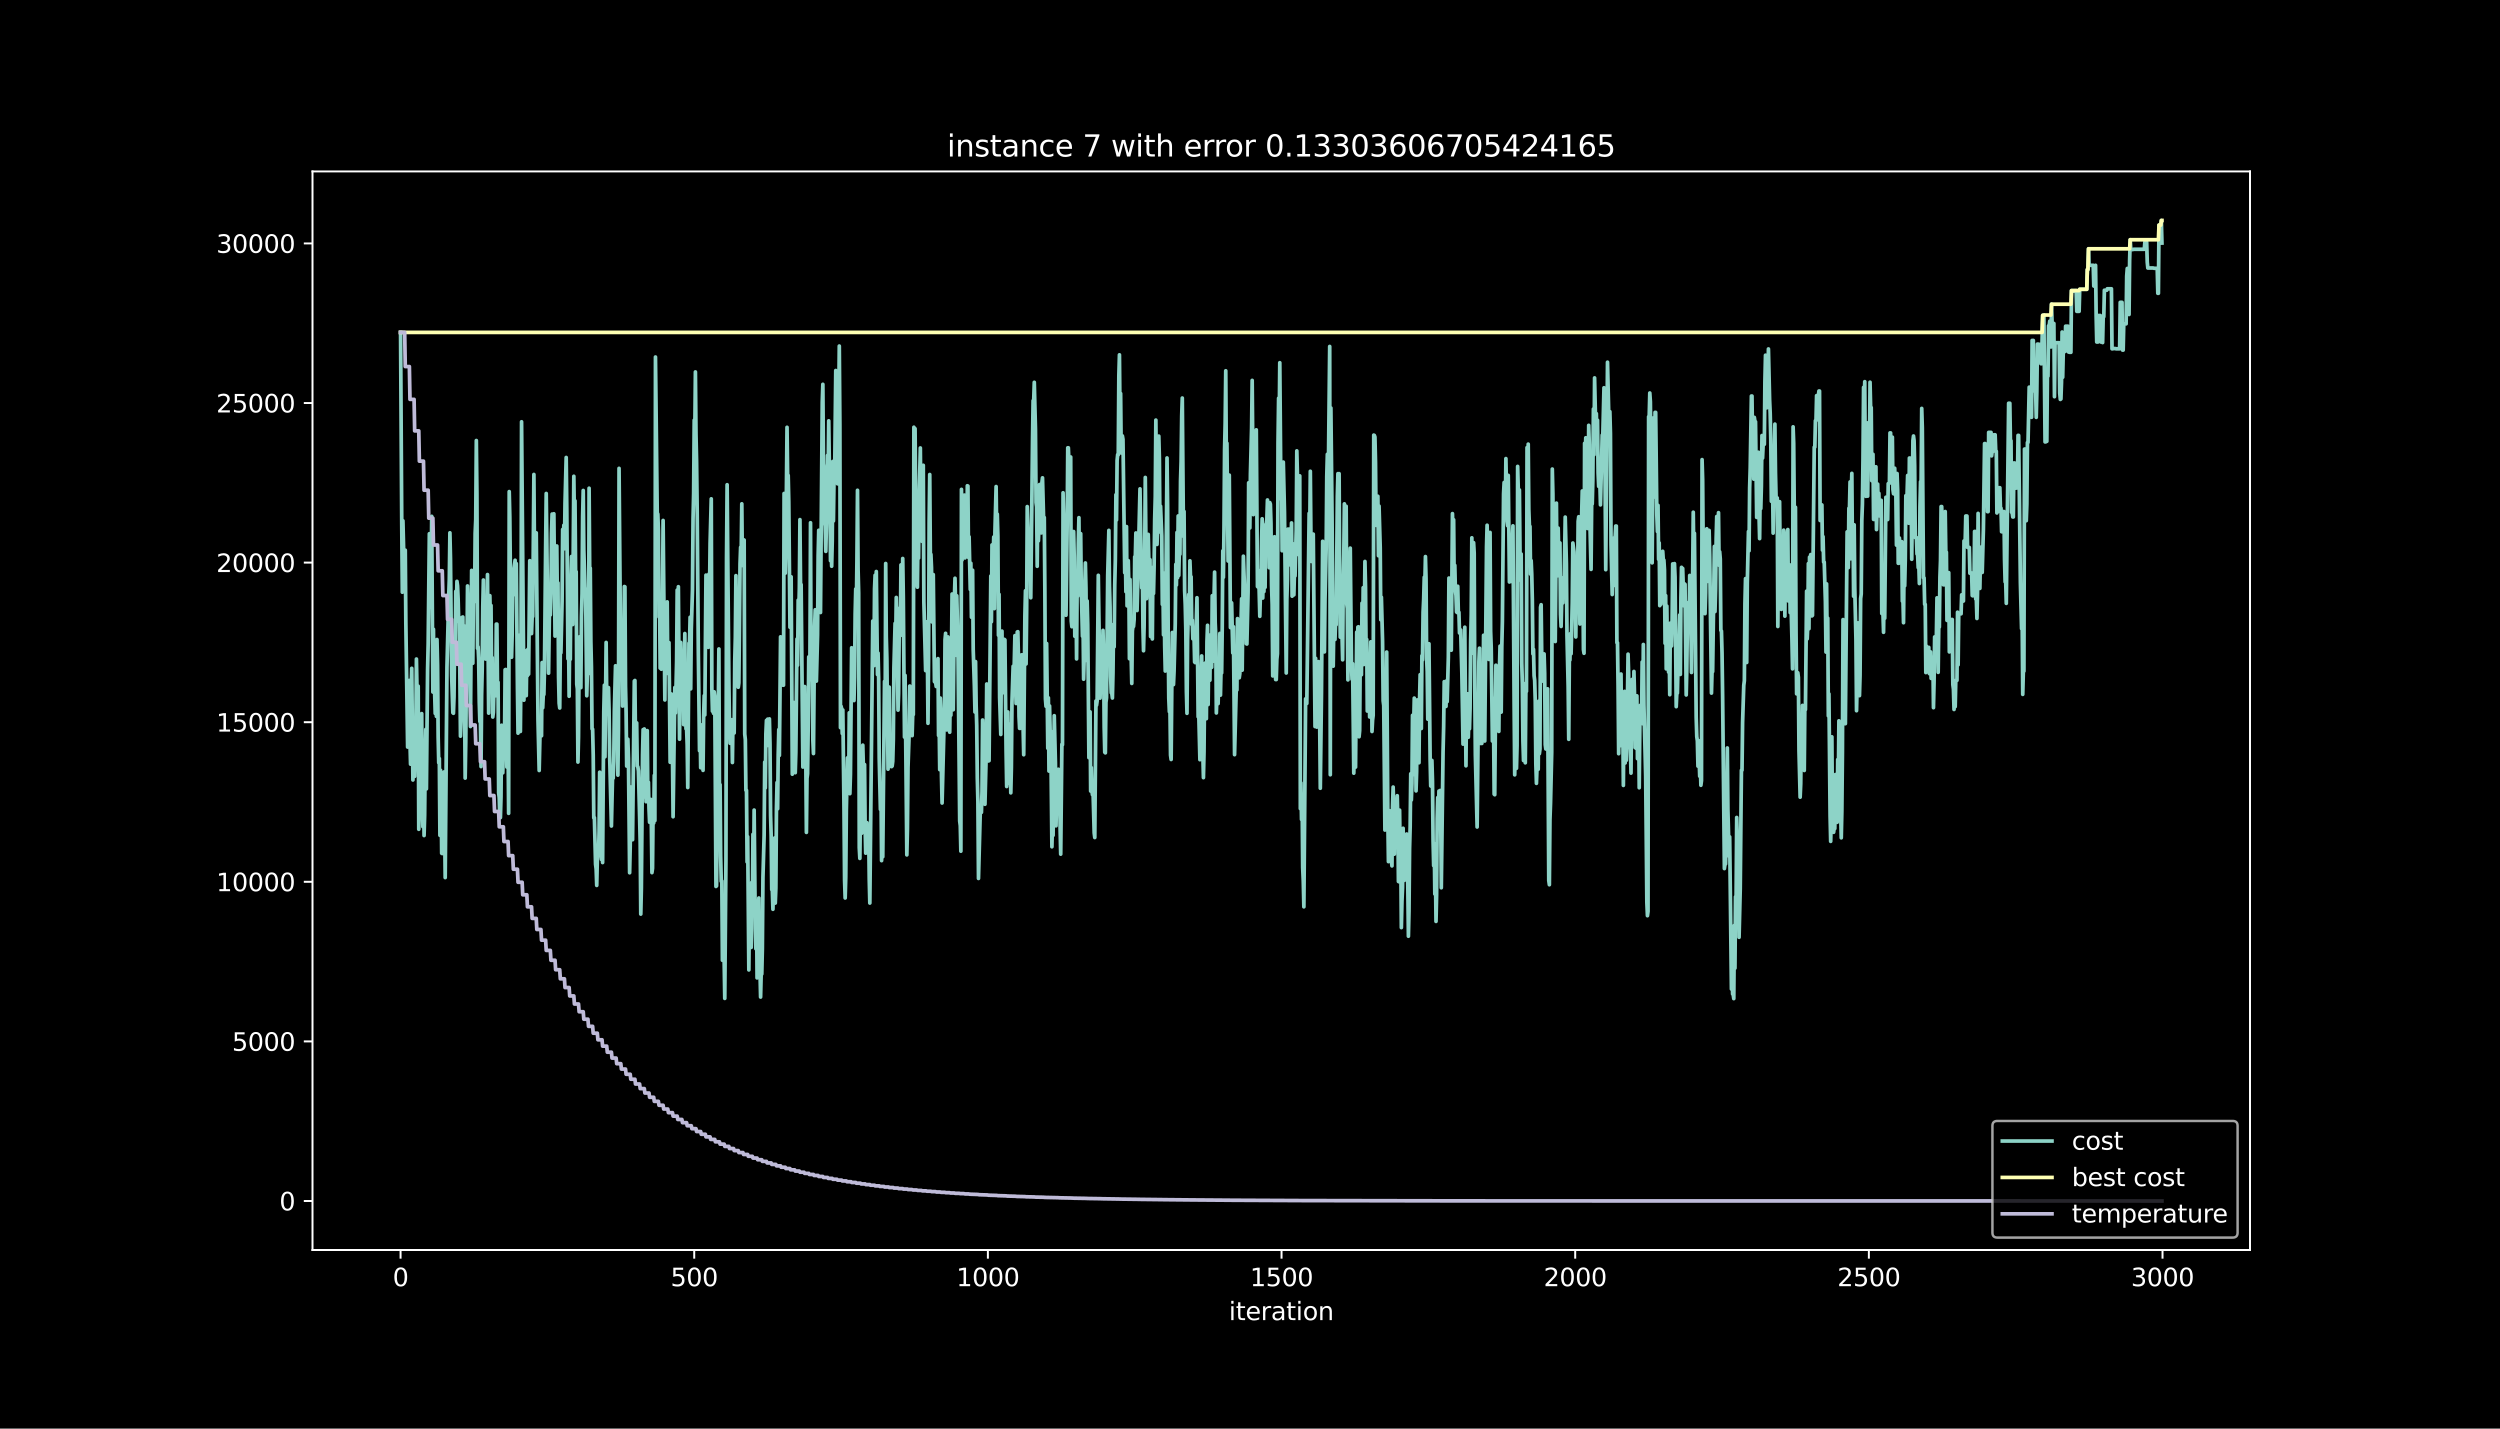 <?xml version="1.0" encoding="utf-8" standalone="no"?>
<!DOCTYPE svg PUBLIC "-//W3C//DTD SVG 1.1//EN"
  "http://www.w3.org/Graphics/SVG/1.1/DTD/svg11.dtd">
<svg height="576pt" version="1.1" viewBox="0 0 1008 576" width="1008pt" xmlns="http://www.w3.org/2000/svg" xmlns:xlink="http://www.w3.org/1999/xlink">
 <defs>
  <style type="text/css">*{stroke-linecap:butt;stroke-linejoin:round;}</style>
 </defs>
 <g id="figure_1">
  <g id="patch_1">
   <path d="M 0 576 
L 1008 576 
L 1008 0 
L 0 0 
z
"/>
  </g>
  <g id="axes_1">
   <g id="patch_2">
    <path d="M 126 504 
L 907.2 504 
L 907.2 69.12 
L 126 69.12 
z
"/>
   </g>
   <g id="matplotlib.axis_1">
    <g id="xtick_1">
     <g id="line2d_1">
      <defs>
       <path d="M 0 0 
L 0 3.5 
" id="m0295014e1c" style="stroke:#ffffff;stroke-width:0.8;"/>
      </defs>
      <g>
       <use style="fill:#ffffff;stroke:#ffffff;stroke-width:0.8;" x="161.509" xlink:href="#m0295014e1c" y="504"/>
      </g>
     </g>
     <g id="text_1">
      <!-- 0 -->
      <g style="fill:#ffffff;" transform="translate(158.328 518.598)scale(0.1 -0.1)">
       <defs>
        <path d="M 2034 4250 
Q 1547 4250 1301 3770 
Q 1056 3291 1056 2328 
Q 1056 1369 1301 889 
Q 1547 409 2034 409 
Q 2525 409 2770 889 
Q 3016 1369 3016 2328 
Q 3016 3291 2770 3770 
Q 2525 4250 2034 4250 
z
M 2034 4750 
Q 2819 4750 3233 4129 
Q 3647 3509 3647 2328 
Q 3647 1150 3233 529 
Q 2819 -91 2034 -91 
Q 1250 -91 836 529 
Q 422 1150 422 2328 
Q 422 3509 836 4129 
Q 1250 4750 2034 4750 
z
" id="DejaVuSans-30" transform="scale(0.016)"/>
       </defs>
       <use xlink:href="#DejaVuSans-30"/>
      </g>
     </g>
    </g>
    <g id="xtick_2">
     <g id="line2d_2">
      <g>
       <use style="fill:#ffffff;stroke:#ffffff;stroke-width:0.8;" x="279.912" xlink:href="#m0295014e1c" y="504"/>
      </g>
     </g>
     <g id="text_2">
      <!-- 500 -->
      <g style="fill:#ffffff;" transform="translate(270.368 518.598)scale(0.1 -0.1)">
       <defs>
        <path d="M 691 4666 
L 3169 4666 
L 3169 4134 
L 1269 4134 
L 1269 2991 
Q 1406 3038 1543 3061 
Q 1681 3084 1819 3084 
Q 2600 3084 3056 2656 
Q 3513 2228 3513 1497 
Q 3513 744 3044 326 
Q 2575 -91 1722 -91 
Q 1428 -91 1123 -41 
Q 819 9 494 109 
L 494 744 
Q 775 591 1075 516 
Q 1375 441 1709 441 
Q 2250 441 2565 725 
Q 2881 1009 2881 1497 
Q 2881 1984 2565 2268 
Q 2250 2553 1709 2553 
Q 1456 2553 1204 2497 
Q 953 2441 691 2322 
L 691 4666 
z
" id="DejaVuSans-35" transform="scale(0.016)"/>
       </defs>
       <use xlink:href="#DejaVuSans-35"/>
       <use x="63.623" xlink:href="#DejaVuSans-30"/>
       <use x="127.246" xlink:href="#DejaVuSans-30"/>
      </g>
     </g>
    </g>
    <g id="xtick_3">
     <g id="line2d_3">
      <g>
       <use style="fill:#ffffff;stroke:#ffffff;stroke-width:0.8;" x="398.315" xlink:href="#m0295014e1c" y="504"/>
      </g>
     </g>
     <g id="text_3">
      <!-- 1000 -->
      <g style="fill:#ffffff;" transform="translate(385.59 518.598)scale(0.1 -0.1)">
       <defs>
        <path d="M 794 531 
L 1825 531 
L 1825 4091 
L 703 3866 
L 703 4441 
L 1819 4666 
L 2450 4666 
L 2450 531 
L 3481 531 
L 3481 0 
L 794 0 
L 794 531 
z
" id="DejaVuSans-31" transform="scale(0.016)"/>
       </defs>
       <use xlink:href="#DejaVuSans-31"/>
       <use x="63.623" xlink:href="#DejaVuSans-30"/>
       <use x="127.246" xlink:href="#DejaVuSans-30"/>
       <use x="190.869" xlink:href="#DejaVuSans-30"/>
      </g>
     </g>
    </g>
    <g id="xtick_4">
     <g id="line2d_4">
      <g>
       <use style="fill:#ffffff;stroke:#ffffff;stroke-width:0.8;" x="516.718" xlink:href="#m0295014e1c" y="504"/>
      </g>
     </g>
     <g id="text_4">
      <!-- 1500 -->
      <g style="fill:#ffffff;" transform="translate(503.993 518.598)scale(0.1 -0.1)">
       <use xlink:href="#DejaVuSans-31"/>
       <use x="63.623" xlink:href="#DejaVuSans-35"/>
       <use x="127.246" xlink:href="#DejaVuSans-30"/>
       <use x="190.869" xlink:href="#DejaVuSans-30"/>
      </g>
     </g>
    </g>
    <g id="xtick_5">
     <g id="line2d_5">
      <g>
       <use style="fill:#ffffff;stroke:#ffffff;stroke-width:0.8;" x="635.122" xlink:href="#m0295014e1c" y="504"/>
      </g>
     </g>
     <g id="text_5">
      <!-- 2000 -->
      <g style="fill:#ffffff;" transform="translate(622.397 518.598)scale(0.1 -0.1)">
       <defs>
        <path d="M 1228 531 
L 3431 531 
L 3431 0 
L 469 0 
L 469 531 
Q 828 903 1448 1529 
Q 2069 2156 2228 2338 
Q 2531 2678 2651 2914 
Q 2772 3150 2772 3378 
Q 2772 3750 2511 3984 
Q 2250 4219 1831 4219 
Q 1534 4219 1204 4116 
Q 875 4013 500 3803 
L 500 4441 
Q 881 4594 1212 4672 
Q 1544 4750 1819 4750 
Q 2544 4750 2975 4387 
Q 3406 4025 3406 3419 
Q 3406 3131 3298 2873 
Q 3191 2616 2906 2266 
Q 2828 2175 2409 1742 
Q 1991 1309 1228 531 
z
" id="DejaVuSans-32" transform="scale(0.016)"/>
       </defs>
       <use xlink:href="#DejaVuSans-32"/>
       <use x="63.623" xlink:href="#DejaVuSans-30"/>
       <use x="127.246" xlink:href="#DejaVuSans-30"/>
       <use x="190.869" xlink:href="#DejaVuSans-30"/>
      </g>
     </g>
    </g>
    <g id="xtick_6">
     <g id="line2d_6">
      <g>
       <use style="fill:#ffffff;stroke:#ffffff;stroke-width:0.8;" x="753.525" xlink:href="#m0295014e1c" y="504"/>
      </g>
     </g>
     <g id="text_6">
      <!-- 2500 -->
      <g style="fill:#ffffff;" transform="translate(740.8 518.598)scale(0.1 -0.1)">
       <use xlink:href="#DejaVuSans-32"/>
       <use x="63.623" xlink:href="#DejaVuSans-35"/>
       <use x="127.246" xlink:href="#DejaVuSans-30"/>
       <use x="190.869" xlink:href="#DejaVuSans-30"/>
      </g>
     </g>
    </g>
    <g id="xtick_7">
     <g id="line2d_7">
      <g>
       <use style="fill:#ffffff;stroke:#ffffff;stroke-width:0.8;" x="871.928" xlink:href="#m0295014e1c" y="504"/>
      </g>
     </g>
     <g id="text_7">
      <!-- 3000 -->
      <g style="fill:#ffffff;" transform="translate(859.203 518.598)scale(0.1 -0.1)">
       <defs>
        <path d="M 2597 2516 
Q 3050 2419 3304 2112 
Q 3559 1806 3559 1356 
Q 3559 666 3084 287 
Q 2609 -91 1734 -91 
Q 1441 -91 1130 -33 
Q 819 25 488 141 
L 488 750 
Q 750 597 1062 519 
Q 1375 441 1716 441 
Q 2309 441 2620 675 
Q 2931 909 2931 1356 
Q 2931 1769 2642 2001 
Q 2353 2234 1838 2234 
L 1294 2234 
L 1294 2753 
L 1863 2753 
Q 2328 2753 2575 2939 
Q 2822 3125 2822 3475 
Q 2822 3834 2567 4026 
Q 2313 4219 1838 4219 
Q 1578 4219 1281 4162 
Q 984 4106 628 3988 
L 628 4550 
Q 988 4650 1302 4700 
Q 1616 4750 1894 4750 
Q 2613 4750 3031 4423 
Q 3450 4097 3450 3541 
Q 3450 3153 3228 2886 
Q 3006 2619 2597 2516 
z
" id="DejaVuSans-33" transform="scale(0.016)"/>
       </defs>
       <use xlink:href="#DejaVuSans-33"/>
       <use x="63.623" xlink:href="#DejaVuSans-30"/>
       <use x="127.246" xlink:href="#DejaVuSans-30"/>
       <use x="190.869" xlink:href="#DejaVuSans-30"/>
      </g>
     </g>
    </g>
    <g id="text_8">
     <!-- iteration -->
     <g style="fill:#ffffff;" transform="translate(495.477 532.277)scale(0.1 -0.1)">
      <defs>
       <path d="M 603 3500 
L 1178 3500 
L 1178 0 
L 603 0 
L 603 3500 
z
M 603 4863 
L 1178 4863 
L 1178 4134 
L 603 4134 
L 603 4863 
z
" id="DejaVuSans-69" transform="scale(0.016)"/>
       <path d="M 1172 4494 
L 1172 3500 
L 2356 3500 
L 2356 3053 
L 1172 3053 
L 1172 1153 
Q 1172 725 1289 603 
Q 1406 481 1766 481 
L 2356 481 
L 2356 0 
L 1766 0 
Q 1100 0 847 248 
Q 594 497 594 1153 
L 594 3053 
L 172 3053 
L 172 3500 
L 594 3500 
L 594 4494 
L 1172 4494 
z
" id="DejaVuSans-74" transform="scale(0.016)"/>
       <path d="M 3597 1894 
L 3597 1613 
L 953 1613 
Q 991 1019 1311 708 
Q 1631 397 2203 397 
Q 2534 397 2845 478 
Q 3156 559 3463 722 
L 3463 178 
Q 3153 47 2828 -22 
Q 2503 -91 2169 -91 
Q 1331 -91 842 396 
Q 353 884 353 1716 
Q 353 2575 817 3079 
Q 1281 3584 2069 3584 
Q 2775 3584 3186 3129 
Q 3597 2675 3597 1894 
z
M 3022 2063 
Q 3016 2534 2758 2815 
Q 2500 3097 2075 3097 
Q 1594 3097 1305 2825 
Q 1016 2553 972 2059 
L 3022 2063 
z
" id="DejaVuSans-65" transform="scale(0.016)"/>
       <path d="M 2631 2963 
Q 2534 3019 2420 3045 
Q 2306 3072 2169 3072 
Q 1681 3072 1420 2755 
Q 1159 2438 1159 1844 
L 1159 0 
L 581 0 
L 581 3500 
L 1159 3500 
L 1159 2956 
Q 1341 3275 1631 3429 
Q 1922 3584 2338 3584 
Q 2397 3584 2469 3576 
Q 2541 3569 2628 3553 
L 2631 2963 
z
" id="DejaVuSans-72" transform="scale(0.016)"/>
       <path d="M 2194 1759 
Q 1497 1759 1228 1600 
Q 959 1441 959 1056 
Q 959 750 1161 570 
Q 1363 391 1709 391 
Q 2188 391 2477 730 
Q 2766 1069 2766 1631 
L 2766 1759 
L 2194 1759 
z
M 3341 1997 
L 3341 0 
L 2766 0 
L 2766 531 
Q 2569 213 2275 61 
Q 1981 -91 1556 -91 
Q 1019 -91 701 211 
Q 384 513 384 1019 
Q 384 1609 779 1909 
Q 1175 2209 1959 2209 
L 2766 2209 
L 2766 2266 
Q 2766 2663 2505 2880 
Q 2244 3097 1772 3097 
Q 1472 3097 1187 3025 
Q 903 2953 641 2809 
L 641 3341 
Q 956 3463 1253 3523 
Q 1550 3584 1831 3584 
Q 2591 3584 2966 3190 
Q 3341 2797 3341 1997 
z
" id="DejaVuSans-61" transform="scale(0.016)"/>
       <path d="M 1959 3097 
Q 1497 3097 1228 2736 
Q 959 2375 959 1747 
Q 959 1119 1226 758 
Q 1494 397 1959 397 
Q 2419 397 2687 759 
Q 2956 1122 2956 1747 
Q 2956 2369 2687 2733 
Q 2419 3097 1959 3097 
z
M 1959 3584 
Q 2709 3584 3137 3096 
Q 3566 2609 3566 1747 
Q 3566 888 3137 398 
Q 2709 -91 1959 -91 
Q 1206 -91 779 398 
Q 353 888 353 1747 
Q 353 2609 779 3096 
Q 1206 3584 1959 3584 
z
" id="DejaVuSans-6f" transform="scale(0.016)"/>
       <path d="M 3513 2113 
L 3513 0 
L 2938 0 
L 2938 2094 
Q 2938 2591 2744 2837 
Q 2550 3084 2163 3084 
Q 1697 3084 1428 2787 
Q 1159 2491 1159 1978 
L 1159 0 
L 581 0 
L 581 3500 
L 1159 3500 
L 1159 2956 
Q 1366 3272 1645 3428 
Q 1925 3584 2291 3584 
Q 2894 3584 3203 3211 
Q 3513 2838 3513 2113 
z
" id="DejaVuSans-6e" transform="scale(0.016)"/>
      </defs>
      <use xlink:href="#DejaVuSans-69"/>
      <use x="27.783" xlink:href="#DejaVuSans-74"/>
      <use x="66.992" xlink:href="#DejaVuSans-65"/>
      <use x="128.516" xlink:href="#DejaVuSans-72"/>
      <use x="169.629" xlink:href="#DejaVuSans-61"/>
      <use x="230.908" xlink:href="#DejaVuSans-74"/>
      <use x="270.117" xlink:href="#DejaVuSans-69"/>
      <use x="297.9" xlink:href="#DejaVuSans-6f"/>
      <use x="359.082" xlink:href="#DejaVuSans-6e"/>
     </g>
    </g>
   </g>
   <g id="matplotlib.axis_2">
    <g id="ytick_1">
     <g id="line2d_8">
      <defs>
       <path d="M 0 0 
L -3.5 0 
" id="ma5bd78d164" style="stroke:#ffffff;stroke-width:0.8;"/>
      </defs>
      <g>
       <use style="fill:#ffffff;stroke:#ffffff;stroke-width:0.8;" x="126" xlink:href="#ma5bd78d164" y="484.233"/>
      </g>
     </g>
     <g id="text_9">
      <!-- 0 -->
      <g style="fill:#ffffff;" transform="translate(112.638 488.032)scale(0.1 -0.1)">
       <use xlink:href="#DejaVuSans-30"/>
      </g>
     </g>
    </g>
    <g id="ytick_2">
     <g id="line2d_9">
      <g>
       <use style="fill:#ffffff;stroke:#ffffff;stroke-width:0.8;" x="126" xlink:href="#ma5bd78d164" y="419.886"/>
      </g>
     </g>
     <g id="text_10">
      <!-- 5000 -->
      <g style="fill:#ffffff;" transform="translate(93.55 423.685)scale(0.1 -0.1)">
       <use xlink:href="#DejaVuSans-35"/>
       <use x="63.623" xlink:href="#DejaVuSans-30"/>
       <use x="127.246" xlink:href="#DejaVuSans-30"/>
       <use x="190.869" xlink:href="#DejaVuSans-30"/>
      </g>
     </g>
    </g>
    <g id="ytick_3">
     <g id="line2d_10">
      <g>
       <use style="fill:#ffffff;stroke:#ffffff;stroke-width:0.8;" x="126" xlink:href="#ma5bd78d164" y="355.54"/>
      </g>
     </g>
     <g id="text_11">
      <!-- 10000 -->
      <g style="fill:#ffffff;" transform="translate(87.188 359.339)scale(0.1 -0.1)">
       <use xlink:href="#DejaVuSans-31"/>
       <use x="63.623" xlink:href="#DejaVuSans-30"/>
       <use x="127.246" xlink:href="#DejaVuSans-30"/>
       <use x="190.869" xlink:href="#DejaVuSans-30"/>
       <use x="254.492" xlink:href="#DejaVuSans-30"/>
      </g>
     </g>
    </g>
    <g id="ytick_4">
     <g id="line2d_11">
      <g>
       <use style="fill:#ffffff;stroke:#ffffff;stroke-width:0.8;" x="126" xlink:href="#ma5bd78d164" y="291.193"/>
      </g>
     </g>
     <g id="text_12">
      <!-- 15000 -->
      <g style="fill:#ffffff;" transform="translate(87.188 294.992)scale(0.1 -0.1)">
       <use xlink:href="#DejaVuSans-31"/>
       <use x="63.623" xlink:href="#DejaVuSans-35"/>
       <use x="127.246" xlink:href="#DejaVuSans-30"/>
       <use x="190.869" xlink:href="#DejaVuSans-30"/>
       <use x="254.492" xlink:href="#DejaVuSans-30"/>
      </g>
     </g>
    </g>
    <g id="ytick_5">
     <g id="line2d_12">
      <g>
       <use style="fill:#ffffff;stroke:#ffffff;stroke-width:0.8;" x="126" xlink:href="#ma5bd78d164" y="226.846"/>
      </g>
     </g>
     <g id="text_13">
      <!-- 20000 -->
      <g style="fill:#ffffff;" transform="translate(87.188 230.646)scale(0.1 -0.1)">
       <use xlink:href="#DejaVuSans-32"/>
       <use x="63.623" xlink:href="#DejaVuSans-30"/>
       <use x="127.246" xlink:href="#DejaVuSans-30"/>
       <use x="190.869" xlink:href="#DejaVuSans-30"/>
       <use x="254.492" xlink:href="#DejaVuSans-30"/>
      </g>
     </g>
    </g>
    <g id="ytick_6">
     <g id="line2d_13">
      <g>
       <use style="fill:#ffffff;stroke:#ffffff;stroke-width:0.8;" x="126" xlink:href="#ma5bd78d164" y="162.5"/>
      </g>
     </g>
     <g id="text_14">
      <!-- 25000 -->
      <g style="fill:#ffffff;" transform="translate(87.188 166.299)scale(0.1 -0.1)">
       <use xlink:href="#DejaVuSans-32"/>
       <use x="63.623" xlink:href="#DejaVuSans-35"/>
       <use x="127.246" xlink:href="#DejaVuSans-30"/>
       <use x="190.869" xlink:href="#DejaVuSans-30"/>
       <use x="254.492" xlink:href="#DejaVuSans-30"/>
      </g>
     </g>
    </g>
    <g id="ytick_7">
     <g id="line2d_14">
      <g>
       <use style="fill:#ffffff;stroke:#ffffff;stroke-width:0.8;" x="126" xlink:href="#ma5bd78d164" y="98.153"/>
      </g>
     </g>
     <g id="text_15">
      <!-- 30000 -->
      <g style="fill:#ffffff;" transform="translate(87.188 101.952)scale(0.1 -0.1)">
       <use xlink:href="#DejaVuSans-33"/>
       <use x="63.623" xlink:href="#DejaVuSans-30"/>
       <use x="127.246" xlink:href="#DejaVuSans-30"/>
       <use x="190.869" xlink:href="#DejaVuSans-30"/>
       <use x="254.492" xlink:href="#DejaVuSans-30"/>
      </g>
     </g>
    </g>
   </g>
   <g id="line2d_15">
    <path clip-path="url(#pe7749ea0fd)" d="M 161.509 134.033 
L 161.983 211.275 
L 162.22 238.776 
L 162.456 209.975 
L 162.93 229.279 
L 163.167 228.481 
L 163.404 221.827 
L 163.64 251.362 
L 164.351 301.218 
L 164.588 299.352 
L 164.824 274.463 
L 165.061 274.347 
L 165.298 299.236 
L 165.535 308.116 
L 165.772 278.581 
L 166.008 269.47 
L 166.482 314.486 
L 166.719 304.641 
L 166.956 311.295 
L 167.192 313.032 
L 167.666 294.603 
L 167.903 265.725 
L 168.14 278.401 
L 168.376 276.535 
L 168.613 276.651 
L 168.85 334.37 
L 169.324 314.139 
L 169.561 324.422 
L 169.797 313.997 
L 170.034 287.731 
L 170.271 323.263 
L 170.508 333.34 
L 170.745 308.013 
L 170.981 336.892 
L 171.218 328.746 
L 171.455 304.757 
L 171.692 294.076 
L 171.929 318.064 
L 172.402 269.933 
L 172.639 259.522 
L 173.113 215.2 
L 173.586 244.876 
L 173.823 234.452 
L 174.06 208.186 
L 174.533 279.032 
L 174.77 253.705 
L 175.007 279.032 
L 175.244 278.916 
L 175.481 287.667 
L 175.717 278.555 
L 175.954 288.838 
L 176.191 257.849 
L 176.428 268.273 
L 176.665 297.152 
L 176.901 307.563 
L 177.138 305.825 
L 177.375 336.815 
L 177.612 310.548 
L 177.849 320.046 
L 178.086 344.034 
L 178.322 344.15 
L 178.559 318.823 
L 178.796 329.505 
L 179.033 311.256 
L 179.506 353.841 
L 180.217 269.058 
L 180.927 240.205 
L 181.164 233.551 
L 181.401 214.826 
L 181.638 225.238 
L 182.111 272.339 
L 182.585 287.358 
L 182.822 287.59 
L 183.058 280.936 
L 183.295 259.161 
L 183.532 267.308 
L 183.769 238.429 
L 184.006 245.082 
L 184.242 234.401 
L 184.479 236.138 
L 184.716 241.608 
L 184.953 250.719 
L 185.19 248.982 
L 185.663 296.817 
L 185.9 290.163 
L 186.137 279.881 
L 186.374 248.892 
L 186.611 248.776 
L 186.847 277.654 
L 187.084 252.328 
L 187.558 313.727 
L 187.795 299.262 
L 188.031 273.935 
L 188.268 265.055 
L 188.505 236.254 
L 188.979 253.28 
L 189.215 245.095 
L 189.689 292.93 
L 190.163 229.987 
L 190.399 261.941 
L 190.636 267.411 
L 190.873 241.144 
L 191.11 232.264 
L 191.347 242.547 
L 191.583 215.045 
L 191.82 209.576 
L 192.057 177.621 
L 192.294 199.293 
L 192.531 261.439 
L 192.768 260.783 
L 193.004 266.021 
L 193.241 283.15 
L 193.478 290.948 
L 193.715 290.833 
L 193.952 309.081 
L 194.188 280.28 
L 194.425 269.869 
L 194.662 244.542 
L 194.899 233.86 
L 195.136 257.849 
L 195.372 256.111 
L 195.609 265.609 
L 195.846 265.725 
L 196.083 255.3 
L 196.32 253.434 
L 196.556 231.66 
L 197.03 287.538 
L 197.267 256.549 
L 197.504 240.166 
L 197.74 250.848 
L 197.977 244.117 
L 198.214 272.919 
L 198.451 265.12 
L 198.688 289.108 
L 198.924 287.242 
L 199.161 276.561 
L 199.398 276.895 
L 199.635 270.242 
L 199.872 280.524 
L 200.109 251.646 
L 200.345 251.646 
L 200.582 276.972 
L 200.819 275.081 
L 201.056 319.596 
L 201.293 321.629 
L 201.529 329.428 
L 201.766 329.659 
L 202.003 321.294 
L 202.24 292.416 
L 202.713 311.604 
L 203.187 293.381 
L 203.424 298.85 
L 203.661 270.049 
L 203.897 269.933 
L 204.134 278.298 
L 204.371 309.287 
L 204.608 307.421 
L 204.845 299.056 
L 205.081 327.935 
L 205.318 198.212 
L 205.555 208.405 
L 206.029 255.892 
L 206.265 265.004 
L 206.502 255.892 
L 206.739 229.626 
L 206.976 239.909 
L 207.213 229.497 
L 207.686 225.894 
L 207.923 235.392 
L 208.16 227.245 
L 208.634 277.358 
L 208.87 295.607 
L 209.107 266.728 
L 209.344 256.137 
L 209.581 287.126 
L 209.818 294.925 
L 210.054 270.242 
L 210.291 170.067 
L 210.765 226.01 
L 211.238 282.313 
L 211.475 272.031 
L 211.712 278.684 
L 211.949 269.804 
L 212.186 280.486 
L 212.422 262.237 
L 212.659 272.43 
L 212.896 261.748 
L 213.133 271.825 
L 213.606 226.061 
L 213.843 247.836 
L 214.08 245.97 
L 214.317 255.468 
L 214.554 248.814 
L 214.79 248.583 
L 215.264 191.301 
L 215.501 223.256 
L 215.738 232.136 
L 216.211 214.839 
L 216.922 290.485 
L 217.395 310.664 
L 217.869 289.79 
L 218.106 290.022 
L 218.343 296.675 
L 218.579 267.14 
L 218.816 285.389 
L 219.053 279.919 
L 219.29 280.035 
L 219.527 269.959 
L 220 220.746 
L 220.237 198.971 
L 220.711 238.261 
L 220.947 242.547 
L 221.184 271.426 
L 221.658 237.863 
L 221.895 247.939 
L 222.131 239.059 
L 222.368 215.071 
L 222.605 207.272 
L 222.842 231.261 
L 223.079 231.145 
L 223.316 207.156 
L 223.789 256.472 
L 224.026 232.483 
L 224.263 241.363 
L 224.5 220.141 
L 224.736 244.13 
L 224.973 235.018 
L 225.21 273.009 
L 225.447 283.6 
L 225.684 285.466 
L 225.92 261.478 
L 226.157 263.215 
L 226.631 242.341 
L 226.868 213.462 
L 227.104 221.261 
L 227.341 211.764 
L 227.578 221.261 
L 227.815 203.012 
L 228.288 184.455 
L 228.525 204.788 
L 228.999 265.622 
L 229.236 256.742 
L 229.472 280.73 
L 229.709 255.403 
L 229.946 265.828 
L 230.183 233.873 
L 230.42 224.375 
L 230.893 251.826 
L 231.367 192.035 
L 231.604 210.284 
L 231.841 201.919 
L 232.077 230.72 
L 232.314 230.488 
L 232.551 275.866 
L 232.788 277.732 
L 233.025 307.267 
L 233.261 297.074 
L 233.498 265.12 
L 233.735 256.755 
L 234.209 277.256 
L 234.445 248.454 
L 234.682 239.343 
L 234.919 208.353 
L 235.156 197.762 
L 235.393 221.75 
L 235.866 237.515 
L 236.103 237.399 
L 236.577 280.537 
L 237.05 263.241 
L 237.287 271.606 
L 237.524 196.848 
L 237.761 229.176 
L 237.997 229.06 
L 238.234 258.595 
L 238.471 269.006 
L 238.708 293.896 
L 238.945 294.011 
L 239.182 304.436 
L 239.418 329.762 
L 239.655 329.647 
L 240.129 348.474 
L 240.366 350.34 
L 240.602 356.994 
L 240.839 346.583 
L 241.076 344.717 
L 241.313 344.832 
L 241.55 335.335 
L 241.786 311.346 
L 242.023 332.568 
L 242.26 324.769 
L 242.497 346.544 
L 242.734 320.278 
L 242.97 347.779 
L 243.444 286.946 
L 243.681 276.265 
L 243.918 305.143 
L 244.391 259.033 
L 244.628 280.254 
L 244.865 288.053 
L 245.102 287.821 
L 245.338 277.23 
L 245.575 286.341 
L 245.812 304.59 
L 246.523 333.044 
L 246.996 312.028 
L 247.233 313.766 
L 247.47 307.112 
L 247.707 286.779 
L 248.18 268.44 
L 248.417 275.093 
L 248.654 276.96 
L 248.891 287.641 
L 249.127 312.53 
L 249.364 294.282 
L 249.601 188.843 
L 250.311 272.146 
L 250.548 261.722 
L 250.785 263.46 
L 251.022 284.681 
L 251.495 263.987 
L 251.732 236.486 
L 251.969 236.601 
L 252.206 276.702 
L 252.443 287.113 
L 252.679 308.888 
L 252.916 307.151 
L 253.153 298.039 
L 253.39 305.838 
L 253.864 351.898 
L 254.1 341.306 
L 254.337 317.318 
L 254.811 336.712 
L 255.048 338.578 
L 255.758 274.604 
L 255.995 274.373 
L 256.232 299.262 
L 256.468 293.793 
L 256.705 291.463 
L 256.942 308.888 
L 257.179 309.12 
L 257.416 310.857 
L 257.889 329.08 
L 258.126 339.762 
L 258.363 368.563 
L 258.6 358.139 
L 259.073 304.371 
L 259.31 294.179 
L 259.547 304.603 
L 259.784 293.921 
L 260.02 321.423 
L 260.257 313.058 
L 260.494 323.25 
L 260.968 294.591 
L 261.205 320.857 
L 261.441 315.387 
L 261.678 326.069 
L 261.915 331.538 
L 262.152 331.423 
L 262.389 322.311 
L 262.625 332.594 
L 262.862 351.846 
L 263.099 350.109 
L 263.336 325.219 
L 263.573 331.873 
L 263.809 312.62 
L 264.046 330.869 
L 264.283 143.955 
L 264.993 206.873 
L 265.23 207.221 
L 265.467 213.874 
L 265.704 248.776 
L 265.941 242.122 
L 266.177 269.392 
L 266.414 259.148 
L 266.651 269.83 
L 266.888 240.951 
L 267.125 240.835 
L 267.361 209.846 
L 268.072 282.223 
L 268.309 250.269 
L 268.545 252.135 
L 268.782 259.933 
L 269.019 242.676 
L 269.256 271.554 
L 269.493 260.963 
L 269.73 259.097 
L 270.203 307.344 
L 270.677 279.804 
L 270.914 280.035 
L 271.387 329.312 
L 272.098 277.191 
L 272.334 287.474 
L 272.808 266.78 
L 273.045 237.901 
L 273.282 261.89 
L 273.518 236.563 
L 273.992 298.052 
L 274.229 268.517 
L 274.466 259.02 
L 274.702 268.71 
L 274.939 273.832 
L 275.176 263.691 
L 275.413 271.838 
L 275.65 292.171 
L 276.123 255.442 
L 276.36 284.977 
L 276.597 293.857 
L 276.834 293.625 
L 277.071 300.279 
L 277.307 317.537 
L 277.781 259.316 
L 278.018 259.547 
L 278.255 248.866 
L 278.491 277.745 
L 278.728 253.756 
L 279.202 237.991 
L 279.439 209.112 
L 279.675 198.92 
L 279.912 169.385 
L 280.149 174.854 
L 280.386 149.965 
L 280.623 175.292 
L 280.859 185.973 
L 281.096 205.226 
L 281.57 263.228 
L 282.043 302.698 
L 282.28 292.287 
L 282.517 309.545 
L 282.754 292.287 
L 282.991 300.652 
L 283.227 300.536 
L 283.464 310.613 
L 283.701 288.838 
L 283.938 280.473 
L 284.175 288.272 
L 284.648 231.891 
L 284.885 259.393 
L 285.122 259.509 
L 285.359 252.855 
L 285.596 261.002 
L 285.832 231.466 
L 286.069 240.346 
L 286.306 219.125 
L 286.78 201.133 
L 287.016 277.629 
L 287.253 286.74 
L 287.49 286.509 
L 287.727 287.641 
L 287.964 278.941 
L 288.2 280.807 
L 288.674 357.419 
L 288.911 357.187 
L 289.858 261.658 
L 290.095 325.232 
L 290.332 316.353 
L 290.568 345.154 
L 290.805 355.347 
L 291.042 355.231 
L 291.279 387.185 
L 291.516 362.296 
L 291.753 372.887 
L 292.226 402.551 
L 292.7 346.75 
L 292.937 224.98 
L 293.173 195.445 
L 293.884 274.785 
L 294.121 293.033 
L 294.357 299.687 
L 294.594 290.189 
L 294.831 298.554 
L 295.068 290.189 
L 295.305 307.447 
L 295.541 290.189 
L 295.778 295.659 
L 296.015 295.543 
L 296.252 266.741 
L 296.489 256.986 
L 296.725 232.097 
L 297.199 268.607 
L 297.436 268.723 
L 297.673 277.088 
L 297.909 275.351 
L 298.383 227.31 
L 298.62 220.656 
L 298.857 222.394 
L 299.093 203.141 
L 299.33 228.03 
L 299.567 217.748 
L 299.804 217.632 
L 300.041 217.748 
L 300.278 295.98 
L 300.514 298.194 
L 300.751 318.656 
L 300.988 318.656 
L 301.225 347.535 
L 301.462 337.342 
L 301.935 391.072 
L 302.172 365.745 
L 302.409 357.599 
L 302.646 356.672 
L 302.882 381.999 
L 303.119 355.733 
L 303.356 365.925 
L 303.593 336.39 
L 303.83 357.612 
L 304.066 326.622 
L 304.54 374.406 
L 304.777 382.552 
L 305.014 363.3 
L 305.25 394.289 
L 305.487 364.754 
L 305.724 370.224 
L 305.961 362.077 
L 306.198 391.612 
L 306.434 391.728 
L 306.671 402.011 
L 306.908 392.513 
L 307.145 392.745 
L 307.382 382.552 
L 307.619 353.751 
L 308.092 336.815 
L 308.329 307.28 
L 308.566 317.704 
L 308.803 295.929 
L 309.039 290.459 
L 309.276 300.652 
L 309.513 289.97 
L 309.75 298.335 
L 309.987 298.22 
L 310.223 289.855 
L 310.46 299.906 
L 310.697 328.784 
L 310.934 336.931 
L 311.171 358.705 
L 311.407 358.821 
L 311.644 366.62 
L 312.355 337.857 
L 312.591 364.123 
L 312.828 358.062 
L 313.065 326.107 
L 313.302 315.516 
L 313.539 326.107 
L 313.775 304.333 
L 314.012 294.153 
L 314.249 304.577 
L 314.723 256.768 
L 314.96 265.879 
L 315.196 267.848 
L 315.433 261.787 
L 315.67 276.265 
L 315.907 276.265 
L 316.144 198.971 
L 316.38 222.96 
L 316.617 231.106 
L 316.854 220.425 
L 317.328 172.293 
L 317.564 191.546 
L 317.801 191.662 
L 318.038 202.343 
L 318.512 252.92 
L 318.985 232.56 
L 319.459 312.157 
L 319.932 283.201 
L 320.169 300.459 
L 320.406 289.777 
L 320.643 311.552 
L 320.88 303.406 
L 321.353 257.643 
L 321.59 268.234 
L 321.827 241.968 
L 322.064 247.437 
L 322.301 237.013 
L 322.537 209.511 
L 322.774 235.778 
L 323.011 235.662 
L 323.721 309.274 
L 324.195 297.152 
L 324.432 276.818 
L 324.669 298.593 
L 324.905 306.739 
L 325.142 335.618 
L 325.379 313.843 
L 325.616 311.977 
L 325.853 293.728 
L 326.089 264.85 
L 326.326 266.716 
L 326.563 266.831 
L 326.8 210.773 
L 327.037 274.09 
L 327.273 274.09 
L 327.51 272.391 
L 327.747 298.361 
L 327.984 303.831 
L 328.457 252.521 
L 328.694 245.867 
L 328.931 255.365 
L 329.168 274.617 
L 329.641 256.047 
L 329.878 224.092 
L 330.115 213.81 
L 330.352 240.076 
L 330.589 246.73 
L 330.826 246.961 
L 331.536 162.204 
L 331.773 154.958 
L 332.01 186.913 
L 332.246 188.959 
L 332.483 210.734 
L 332.72 212.034 
L 332.957 222.316 
L 333.43 202.845 
L 333.667 183.593 
L 333.904 193.669 
L 334.141 169.681 
L 334.378 186.939 
L 334.614 195.085 
L 334.851 226.074 
L 335.088 219.421 
L 335.325 228.301 
L 335.562 218.018 
L 335.798 186.064 
L 336.035 210.052 
L 336.272 192.794 
L 336.509 193.721 
L 336.982 149.399 
L 337.456 170.183 
L 337.693 195.072 
L 337.93 186.192 
L 338.403 139.528 
L 338.64 171.483 
L 338.877 293.394 
L 339.114 284.733 
L 339.351 285.685 
L 339.587 295.762 
L 339.824 286.264 
L 340.298 326.082 
L 340.535 354.883 
L 340.771 362.064 
L 341.008 353.699 
L 341.245 326.558 
L 341.719 305.555 
L 341.955 305.787 
L 342.192 316.198 
L 342.429 287.397 
L 342.666 320.007 
L 342.903 312.209 
L 343.376 261.182 
L 343.85 281.85 
L 344.087 272.97 
L 344.323 282.468 
L 344.56 272.97 
L 344.797 247.643 
L 345.034 237.451 
L 345.271 245.816 
L 345.508 226.563 
L 345.744 197.685 
L 345.981 229.639 
L 346.218 239.137 
L 346.455 341.782 
L 346.692 346.106 
L 346.928 326.854 
L 347.165 318.708 
L 347.402 335.965 
L 347.639 325.773 
L 347.876 300.446 
L 348.349 318.669 
L 348.586 308.258 
L 348.823 333.585 
L 349.06 343.996 
L 349.296 333.572 
L 349.533 331.706 
L 349.77 342.13 
L 350.007 335.476 
L 350.244 335.361 
L 350.48 354.613 
L 350.717 364.111 
L 351.901 250.397 
L 352.375 268.389 
L 352.612 237.399 
L 352.849 231.93 
L 353.085 238.583 
L 353.322 230.437 
L 353.796 271.992 
L 354.033 263.305 
L 354.269 273.729 
L 354.506 305.684 
L 354.98 326.352 
L 355.217 317.472 
L 355.453 347.007 
L 355.69 336.583 
L 355.927 345.463 
L 356.637 274.72 
L 356.874 293.973 
L 357.111 227.207 
L 357.348 256.742 
L 357.585 265.622 
L 358.058 310.137 
L 358.295 301.025 
L 358.532 277.037 
L 358.769 302.364 
L 359.005 309.017 
L 359.242 298.426 
L 359.479 309.107 
L 359.716 308.875 
L 359.953 307.009 
L 360.19 298.13 
L 360.426 269.251 
L 360.9 251.35 
L 361.137 259.148 
L 361.374 240.9 
L 361.61 252.521 
L 362.084 286.316 
L 362.321 279.662 
L 362.558 254.773 
L 362.794 245.147 
L 363.031 254.026 
L 363.268 227.76 
L 363.505 248.801 
L 363.742 256.176 
L 363.978 225.186 
L 364.215 240.822 
L 364.689 297.203 
L 364.926 272.314 
L 365.636 344.691 
L 365.873 334.279 
L 366.11 309.39 
L 366.583 295.556 
L 366.82 276.612 
L 367.057 286.11 
L 367.294 277.963 
L 367.767 296.611 
L 368.004 288.246 
L 368.241 288.13 
L 368.478 172.255 
L 368.715 181.199 
L 368.951 172.834 
L 369.425 226.01 
L 369.662 234.89 
L 369.899 236.756 
L 370.135 215.534 
L 370.372 225.032 
L 370.609 200.143 
L 371.083 180.62 
L 371.319 209.421 
L 371.556 207.684 
L 371.793 218.275 
L 372.03 216.409 
L 372.267 187.608 
L 372.503 242.74 
L 373.214 270.396 
L 373.687 250.706 
L 373.924 264.129 
L 374.161 291.631 
L 374.398 265.364 
L 374.635 210.58 
L 374.871 191.327 
L 375.108 223.282 
L 375.345 223.513 
L 375.582 228.983 
L 375.819 250.758 
L 376.292 231.672 
L 376.766 274.81 
L 377.003 275.042 
L 377.24 274.926 
L 377.476 276.792 
L 377.713 271.451 
L 377.95 274.566 
L 378.187 265.557 
L 378.424 296.547 
L 378.66 291.077 
L 378.897 310.33 
L 379.134 281.451 
L 379.371 286.92 
L 379.608 313.187 
L 379.844 323.778 
L 380.555 295.62 
L 380.792 288.967 
L 381.028 257.977 
L 381.265 255.352 
L 381.502 284.231 
L 381.739 294.307 
L 382.212 256.806 
L 382.686 285.736 
L 382.923 295.234 
L 383.16 277.976 
L 383.397 288.387 
L 383.87 239.51 
L 384.344 286.174 
L 384.817 240.951 
L 385.054 233.152 
L 385.291 243.873 
L 385.528 264.206 
L 385.765 240.218 
L 386.238 259.007 
L 386.949 331.049 
L 387.185 332.915 
L 387.422 343.198 
L 387.659 197.311 
L 387.896 225.817 
L 388.133 206.564 
L 388.369 216.062 
L 388.606 214.325 
L 388.843 199.628 
L 389.08 224.955 
L 389.317 220.013 
L 389.553 210.901 
L 389.79 221.184 
L 390.027 195.857 
L 390.264 195.973 
L 390.501 224.774 
L 390.738 216.409 
L 391.211 237.682 
L 391.448 227.091 
L 391.685 248.866 
L 392.158 229.909 
L 392.395 261.864 
L 392.869 276.664 
L 393.106 287.088 
L 393.342 266.754 
L 393.579 284.334 
L 393.816 292.48 
L 394.053 313.701 
L 394.29 323.199 
L 394.526 354.188 
L 395.237 327.549 
L 395.474 327.317 
L 395.71 327.549 
L 395.947 319.184 
L 396.184 290.305 
L 396.658 306.057 
L 397.131 324.28 
L 397.605 305.324 
L 397.842 275.788 
L 398.078 297.563 
L 398.315 279.315 
L 398.552 306.816 
L 398.789 306.701 
L 399.499 232.239 
L 399.736 250.693 
L 399.973 219.704 
L 400.21 231.312 
L 400.683 216.512 
L 400.92 245.391 
L 401.157 214.402 
L 401.631 196.179 
L 401.867 215.431 
L 402.104 207.285 
L 402.341 216.165 
L 402.578 256.15 
L 402.815 239.626 
L 403.051 281.206 
L 403.525 296.135 
L 403.762 265.146 
L 403.999 254.464 
L 404.235 279.353 
L 404.472 270.242 
L 404.709 268.376 
L 404.946 257.784 
L 405.183 258.016 
L 405.656 302.66 
L 405.893 317.125 
L 406.367 287.062 
L 406.604 315.863 
L 406.84 291.875 
L 407.077 302.299 
L 407.314 302.415 
L 407.551 319.673 
L 407.788 309.48 
L 408.024 283.214 
L 408.498 268.633 
L 408.735 276.998 
L 409.208 256.291 
L 409.445 274.54 
L 409.682 283.652 
L 409.919 273.06 
L 410.156 254.811 
L 410.392 254.696 
L 410.629 264.888 
L 410.866 288.877 
L 411.103 293.677 
L 411.34 293.677 
L 411.576 264.142 
L 411.813 274.424 
L 412.05 264.013 
L 412.524 293.715 
L 412.76 304.307 
L 413.234 248.364 
L 413.471 238.171 
L 413.708 267.706 
L 413.945 245.932 
L 414.181 204.261 
L 414.418 212.806 
L 414.655 233.139 
L 414.892 222.458 
L 415.129 231.956 
L 415.365 221.763 
L 415.602 241.016 
L 416.313 177.724 
L 416.549 161.535 
L 416.786 161.65 
L 417.023 154.148 
L 417.497 173.066 
L 417.733 202.601 
L 417.97 204.338 
L 418.207 228.326 
L 418.444 200.825 
L 418.681 218.082 
L 418.917 212.613 
L 419.154 195.355 
L 419.391 203.72 
L 419.628 204.647 
L 419.865 214.865 
L 420.101 194.532 
L 420.338 192.665 
L 420.812 210.502 
L 421.049 208.636 
L 421.286 237.515 
L 421.522 281.811 
L 421.759 284.784 
L 421.996 259.457 
L 422.47 301.694 
L 422.706 281.361 
L 422.943 310.896 
L 423.18 284.63 
L 423.417 295.054 
L 423.654 294.822 
L 424.127 341.422 
L 424.364 331.345 
L 424.601 336.815 
L 425.074 288.568 
L 425.548 307.64 
L 425.785 332.967 
L 426.022 322.543 
L 426.258 322.543 
L 426.495 312.35 
L 426.732 310.175 
L 426.969 315.863 
L 427.206 312.196 
L 427.442 333.971 
L 427.679 344.395 
L 428.153 300.073 
L 428.39 300.304 
L 428.626 198.688 
L 428.863 209.28 
L 429.1 211.146 
L 429.574 247.823 
L 429.811 248.055 
L 430.284 211.545 
L 430.521 180.555 
L 430.758 180.555 
L 430.995 186.025 
L 431.231 205.277 
L 431.705 184.262 
L 431.942 250.41 
L 432.179 252.688 
L 432.415 223.192 
L 432.652 223.423 
L 432.889 214.312 
L 433.126 224.594 
L 433.363 256.549 
L 433.836 238.171 
L 434.073 265.673 
L 434.31 233.719 
L 434.547 240.372 
L 434.783 219.151 
L 435.02 208.726 
L 435.257 234.993 
L 435.731 215.161 
L 435.967 236.82 
L 436.441 256.523 
L 436.678 249.87 
L 436.915 273.858 
L 437.152 264.747 
L 437.388 235.868 
L 437.625 226.988 
L 437.862 237.412 
L 438.099 266.291 
L 438.336 242.302 
L 438.572 251.8 
L 439.046 305.491 
L 439.283 305.259 
L 439.52 287.01 
L 439.756 318.965 
L 439.993 309.467 
L 440.23 318.579 
L 440.467 320.445 
L 440.704 318.579 
L 441.177 335.824 
L 441.414 337.69 
L 441.888 282.622 
L 442.124 284.359 
L 442.361 282.622 
L 442.835 231.968 
L 443.545 281.49 
L 444.019 263.267 
L 444.256 273.691 
L 444.729 254.168 
L 444.966 264.36 
L 445.203 293.239 
L 445.44 303.316 
L 445.677 303.548 
L 445.913 283.214 
L 446.15 281.348 
L 446.624 232.071 
L 447.097 213.848 
L 447.334 236.344 
L 447.571 244.709 
L 447.808 272.687 
L 448.045 279.34 
L 448.281 279.572 
L 448.518 281.438 
L 448.755 271.155 
L 448.992 251.697 
L 449.229 260.809 
L 449.465 235.919 
L 449.702 225.727 
L 449.939 199.46 
L 450.176 209.653 
L 450.413 185.665 
L 450.649 183.271 
L 450.886 183.387 
L 451.123 151.432 
L 451.36 143.067 
L 451.597 169.333 
L 451.834 158.652 
L 452.07 182.64 
L 452.307 175.987 
L 452.544 175.755 
L 452.781 177.145 
L 453.491 230.926 
L 453.728 220.335 
L 453.965 238.583 
L 454.202 212.317 
L 454.438 244.271 
L 454.912 226.049 
L 455.149 236.061 
L 455.386 265.596 
L 455.622 233.641 
L 455.859 254.683 
L 456.333 275.557 
L 456.57 254.335 
L 456.806 252.598 
L 457.043 252.598 
L 457.28 249.831 
L 457.517 224.504 
L 457.754 225.083 
L 457.99 214.891 
L 458.227 236.666 
L 458.464 246.163 
L 459.648 197.105 
L 460.122 226.64 
L 460.359 237.052 
L 460.595 227.554 
L 460.832 252.881 
L 461.069 262.379 
L 461.306 252.302 
L 461.779 192.511 
L 462.253 241.389 
L 462.727 229.266 
L 462.963 215.47 
L 463.2 225.547 
L 463.437 225.431 
L 463.674 225.662 
L 463.911 256.652 
L 464.147 229.15 
L 464.384 249.484 
L 464.621 257.63 
L 464.858 228.751 
L 465.095 239.304 
L 465.331 228.622 
L 465.568 209.37 
L 465.805 200.258 
L 466.042 169.385 
L 466.515 219.511 
L 466.989 202.112 
L 467.226 175.845 
L 467.463 184.957 
L 467.7 214.492 
L 467.936 204.081 
L 468.41 216.203 
L 468.647 243.705 
L 468.884 234.208 
L 469.12 255.983 
L 469.357 231.093 
L 469.594 259.972 
L 469.831 270.563 
L 470.541 184.648 
L 470.778 203.9 
L 471.015 256.176 
L 471.252 281.502 
L 471.488 286.972 
L 471.725 285.235 
L 471.962 304.487 
L 472.199 306.224 
L 472.672 255.017 
L 473.146 276.033 
L 473.383 270.563 
L 473.856 251.517 
L 474.093 227.528 
L 474.33 235.894 
L 474.567 214.672 
L 474.804 232.921 
L 475.041 208.031 
L 475.277 232.02 
L 475.514 221.609 
L 475.751 223.475 
L 475.988 193.94 
L 476.225 186.141 
L 476.461 167.673 
L 476.698 160.492 
L 477.172 216.294 
L 477.409 206.217 
L 477.645 238.171 
L 477.882 243.641 
L 478.119 253.833 
L 478.356 278.723 
L 478.593 287.602 
L 478.829 258.067 
L 479.303 239.69 
L 479.54 250.101 
L 479.777 226.113 
L 480.013 232.766 
L 480.25 232.535 
L 480.487 251.787 
L 480.724 250.05 
L 480.961 257.578 
L 481.197 257.578 
L 481.434 256.652 
L 481.671 266.934 
L 481.908 267.166 
L 482.618 241.003 
L 483.092 289.018 
L 483.329 287.152 
L 483.802 306.314 
L 484.039 280.988 
L 484.513 264.476 
L 484.75 294.011 
L 485.223 313.547 
L 485.46 303.123 
L 485.697 276.857 
L 485.934 267.359 
L 486.17 288.581 
L 486.407 289.765 
L 486.644 258.775 
L 486.881 252.122 
L 487.118 284.076 
L 487.354 263.743 
L 487.591 274.154 
L 487.828 274.27 
L 488.065 256.021 
L 488.302 269.071 
L 488.538 269.071 
L 488.775 240.192 
L 489.012 258.441 
L 489.249 266.587 
L 489.486 241.26 
L 489.722 230.669 
L 489.959 251.002 
L 490.196 256.472 
L 490.433 287.461 
L 490.907 273.112 
L 491.143 283.703 
L 491.38 273.626 
L 491.617 280.28 
L 491.854 255.391 
L 492.091 280.28 
L 492.327 269.598 
L 492.564 271.336 
L 492.801 253.087 
L 493.038 222.098 
L 493.275 232.779 
L 493.511 213.359 
L 493.748 181.405 
L 493.985 170.723 
L 494.222 149.502 
L 494.459 186.269 
L 494.695 178.702 
L 495.169 226.19 
L 495.406 217.825 
L 495.643 191.559 
L 496.116 253.061 
L 496.353 242.869 
L 496.59 243.1 
L 497.063 263.279 
L 497.3 252.688 
L 497.774 304.281 
L 498.484 276.355 
L 498.721 278.221 
L 498.958 249.419 
L 499.432 262.687 
L 499.668 273.279 
L 499.905 271.542 
L 500.616 241.414 
L 500.852 270.216 
L 501.326 224.26 
L 502.036 243.988 
L 502.273 242.29 
L 502.51 259.547 
L 502.747 259.663 
L 503.22 238.789 
L 503.457 194.66 
L 503.931 212.883 
L 504.168 191.108 
L 504.641 172.628 
L 504.878 153.375 
L 505.352 207.504 
L 505.589 182.177 
L 505.825 182.293 
L 506.062 173.928 
L 506.299 182.808 
L 506.536 173.31 
L 507.009 236.486 
L 507.246 236.717 
L 507.483 230.064 
L 507.957 248.505 
L 508.193 239.626 
L 508.43 239.51 
L 508.667 218.288 
L 508.904 209.177 
L 509.141 241.131 
L 509.377 230.72 
L 509.614 238.519 
L 509.851 227.927 
L 510.088 236.807 
L 510.325 211.48 
L 510.561 211.249 
L 510.798 209.383 
L 511.035 201.584 
L 511.272 222.973 
L 511.509 202.639 
L 511.745 228.905 
L 511.982 202.639 
L 512.219 203.296 
L 512.456 211.043 
L 512.693 235.932 
L 512.93 243.731 
L 513.166 272.532 
L 513.877 216.422 
L 514.114 267.938 
L 514.35 274 
L 514.587 274 
L 514.824 265.853 
L 515.061 263.575 
L 515.298 178.561 
L 515.534 160.544 
L 515.771 171.135 
L 516.008 146.246 
L 516.482 201.236 
L 516.718 191.044 
L 516.955 222.059 
L 517.192 196.732 
L 517.429 186.321 
L 517.902 206.551 
L 518.613 271.349 
L 518.85 241.813 
L 519.086 233.667 
L 519.323 213.334 
L 519.56 215.2 
L 519.797 213.334 
L 520.27 227.786 
L 520.744 210.85 
L 520.981 240.385 
L 521.218 219.163 
L 521.691 239.857 
L 521.928 230.36 
L 522.165 232.226 
L 522.639 213.745 
L 522.875 181.791 
L 523.112 191.288 
L 523.349 223.243 
L 523.586 213.745 
L 523.823 223.822 
L 524.059 191.868 
L 524.296 326.043 
L 524.533 315.632 
L 524.77 330.406 
L 525.007 320.213 
L 525.243 349.748 
L 525.48 355.218 
L 525.717 365.629 
L 526.427 281.773 
L 526.664 281.773 
L 526.901 283.639 
L 527.848 206.976 
L 528.085 215.341 
L 528.322 190.014 
L 528.559 216.191 
L 528.796 226.383 
L 529.032 226.267 
L 529.269 215.586 
L 529.506 215.354 
L 530.216 292.943 
L 530.453 265.441 
L 530.69 292.943 
L 530.927 293.175 
L 531.637 266.767 
L 531.874 290.755 
L 532.111 292.493 
L 532.348 317.82 
L 532.821 279.34 
L 533.295 218.25 
L 533.532 242.483 
L 534.005 262.842 
L 534.242 241.62 
L 534.716 220.927 
L 534.952 192.125 
L 535.189 183.155 
L 535.426 192.164 
L 535.663 184.017 
L 536.137 139.695 
L 536.373 312.376 
L 536.61 164.482 
L 537.084 208.804 
L 537.557 268.594 
L 537.794 251.337 
L 538.031 249.471 
L 538.268 257.836 
L 538.505 250.037 
L 538.741 251.903 
L 539.215 200.091 
L 539.452 190.98 
L 539.689 212.201 
L 539.925 190.98 
L 540.162 236.576 
L 540.399 256.909 
L 540.636 256.909 
L 540.873 246.498 
L 541.346 266.033 
L 541.583 234.079 
L 541.82 223.488 
L 542.057 203.154 
L 542.293 213.745 
L 542.53 232.998 
L 542.767 204.119 
L 543.004 243.461 
L 543.241 245.327 
L 543.478 274.128 
L 543.714 245.327 
L 543.951 255.403 
L 544.188 227.902 
L 544.425 221.004 
L 544.898 267.604 
L 545.135 273.884 
L 545.372 267.604 
L 545.846 311.745 
L 546.319 292.042 
L 546.556 309.3 
L 547.03 254.876 
L 547.266 263.022 
L 547.503 252.83 
L 547.74 252.714 
L 547.977 297.061 
L 548.214 294.578 
L 548.45 263.588 
L 548.687 271.953 
L 548.924 272.069 
L 549.161 243.19 
L 549.398 262.276 
L 549.634 236.949 
L 549.871 267.938 
L 550.345 226.383 
L 550.582 236.807 
L 550.818 265.609 
L 551.055 257.81 
L 551.292 286.689 
L 551.529 286.457 
L 552.003 268.749 
L 552.239 289.082 
L 552.476 268.08 
L 552.713 258.788 
L 552.95 260.654 
L 553.187 294.938 
L 553.423 290.331 
L 553.66 288.465 
L 553.897 175.433 
L 554.134 175.549 
L 554.371 176.206 
L 554.607 186.488 
L 554.844 211.815 
L 555.081 201.404 
L 555.318 210.515 
L 555.555 200.091 
L 555.791 224.079 
L 556.028 204.042 
L 556.502 220.849 
L 556.739 249.895 
L 556.975 240.784 
L 557.449 258.569 
L 557.686 282.558 
L 557.923 284.475 
L 558.396 334.678 
L 558.633 324.396 
L 559.107 262.906 
L 559.58 330.148 
L 559.817 347.406 
L 560.054 329.158 
L 560.291 326.88 
L 560.528 328.617 
L 561.001 347.265 
L 561.238 349.131 
L 561.475 325.142 
L 561.712 317.343 
L 561.948 325.142 
L 562.185 344.395 
L 562.422 325.142 
L 562.659 331.796 
L 562.896 330.058 
L 563.132 329.943 
L 563.369 320.831 
L 563.606 331.423 
L 563.843 355.411 
L 564.08 355.527 
L 564.316 326.648 
L 564.553 344.897 
L 564.79 345.128 
L 565.027 374.007 
L 565.264 363.416 
L 565.5 357.946 
L 565.737 333.958 
L 565.974 353.21 
L 566.211 354.948 
L 566.685 336.609 
L 566.921 346.686 
L 567.158 336.274 
L 567.632 357.148 
L 567.869 377.482 
L 568.105 367.405 
L 568.342 342.078 
L 568.579 333.198 
L 568.816 311.977 
L 569.053 322.568 
L 569.289 315.915 
L 569.526 288.413 
L 569.763 312.402 
L 570 292.068 
L 570.237 281.477 
L 570.473 301.81 
L 570.71 291.386 
L 570.947 318.888 
L 571.184 311.089 
L 571.421 282.21 
L 571.657 307.537 
L 571.894 282.648 
L 572.131 307.537 
L 572.368 282.21 
L 572.605 272.018 
L 573.078 293.728 
L 573.315 264.36 
L 573.552 266.098 
L 573.789 246.845 
L 574.026 241.608 
L 574.262 232.728 
L 574.499 235.353 
L 574.736 224.414 
L 574.973 233.294 
L 575.21 265.248 
L 575.446 270.718 
L 575.683 289.97 
L 575.92 279.894 
L 576.157 259.56 
L 576.63 306.224 
L 576.867 316.906 
L 577.104 317.022 
L 577.341 306.598 
L 577.578 314.963 
L 577.814 338.951 
L 578.051 349.028 
L 578.288 340.148 
L 578.525 360.481 
L 578.762 350.289 
L 578.998 371.51 
L 579.235 360.919 
L 579.472 329.93 
L 579.709 321.565 
L 579.946 329.363 
L 580.182 318.952 
L 580.419 318.952 
L 580.656 318.72 
L 580.893 329.145 
L 581.13 357.946 
L 581.84 303.174 
L 582.077 293.098 
L 582.314 274.849 
L 582.551 284.926 
L 583.024 284.81 
L 583.261 274.527 
L 583.498 282.892 
L 583.971 265.03 
L 584.208 233.075 
L 584.682 253.164 
L 584.919 253.28 
L 585.155 262.16 
L 585.629 207.092 
L 585.866 216.203 
L 586.103 209.55 
L 586.339 237.052 
L 586.576 227.94 
L 586.813 238.223 
L 587.05 240.089 
L 587.287 246.742 
L 587.523 246.974 
L 587.76 236.383 
L 587.997 246.974 
L 588.234 246.858 
L 588.471 255.223 
L 588.707 254.992 
L 588.944 253.988 
L 589.418 271.323 
L 589.892 300.034 
L 590.128 276.046 
L 590.365 277.783 
L 590.602 252.894 
L 591.076 308.773 
L 591.312 279.894 
L 591.549 290.176 
L 591.786 279.752 
L 592.023 297.267 
L 592.26 288.387 
L 592.496 293.857 
L 592.733 285.492 
L 592.97 258.428 
L 593.207 247.836 
L 593.444 216.847 
L 593.68 263.37 
L 593.917 249.792 
L 594.154 218.803 
L 594.391 222.986 
L 594.628 276.792 
L 594.864 304.294 
L 595.575 333.443 
L 596.285 266.819 
L 596.522 261.349 
L 596.759 290.884 
L 596.996 299.764 
L 597.233 274.437 
L 597.469 299.764 
L 597.943 281.026 
L 598.18 256.137 
L 598.417 288.182 
L 598.653 298.773 
L 599.364 220.528 
L 599.601 211.776 
L 599.837 222.188 
L 600.074 220.322 
L 600.311 265.879 
L 600.548 246.627 
L 600.785 214.672 
L 601.021 254.541 
L 601.258 261.195 
L 601.732 298.786 
L 601.969 281.528 
L 602.205 291.399 
L 602.442 320.2 
L 602.679 320.432 
L 603.153 268.221 
L 603.389 293.548 
L 603.626 283.137 
L 603.863 293.548 
L 604.1 285.402 
L 604.337 294.899 
L 604.574 270.01 
L 604.81 260.513 
L 605.047 268.878 
L 605.284 287.126 
L 605.521 260.86 
L 605.758 250.668 
L 606.231 199.177 
L 606.468 194.532 
L 606.705 204.814 
L 606.942 206.68 
L 607.178 184.905 
L 607.652 210.258 
L 607.889 211.995 
L 608.126 191.662 
L 608.599 234.658 
L 608.836 234.426 
L 609.073 216.178 
L 609.31 234.426 
L 609.783 217.49 
L 610.02 212.021 
L 610.494 283.613 
L 610.73 312.415 
L 610.967 301.733 
L 611.204 309.879 
L 611.441 309.763 
L 611.678 300.652 
L 611.914 188.058 
L 612.388 205.689 
L 612.625 197.543 
L 612.862 222.87 
L 613.099 234.053 
L 613.335 223.372 
L 613.572 267.372 
L 613.809 275.518 
L 614.046 298.85 
L 614.283 306.649 
L 614.519 275.66 
L 614.756 286.341 
L 614.993 307.563 
L 615.23 278.761 
L 615.467 278.761 
L 615.703 180.452 
L 615.94 205.342 
L 616.177 179.075 
L 616.414 205.342 
L 616.651 211.995 
L 616.887 212.227 
L 617.124 231.479 
L 617.361 226.01 
L 617.598 231.479 
L 617.835 241.891 
L 618.071 263.666 
L 618.308 261.799 
L 618.545 272.481 
L 618.782 274.347 
L 619.019 282.712 
L 619.255 308.039 
L 619.492 315.838 
L 619.729 309.184 
L 619.966 291.927 
L 620.203 310.175 
L 620.44 282.674 
L 620.676 303.895 
L 620.913 302.029 
L 621.15 244.825 
L 621.387 243.821 
L 621.624 264.155 
L 621.86 264.039 
L 622.097 274.63 
L 622.334 265.519 
L 622.571 263.653 
L 622.808 271.451 
L 623.044 300.253 
L 623.281 301.99 
L 623.518 291.309 
L 623.755 301.72 
L 623.992 277.732 
L 624.465 354.986 
L 624.702 356.724 
L 624.939 330.457 
L 625.176 323.804 
L 625.649 303.342 
L 625.886 189.126 
L 626.123 199.049 
L 626.36 227.284 
L 626.596 237.965 
L 626.833 236.884 
L 627.07 258.659 
L 627.544 202.858 
L 627.781 229.124 
L 628.017 232.161 
L 628.254 212.909 
L 628.491 223.5 
L 628.728 228.97 
L 628.965 218.893 
L 629.201 247.695 
L 629.438 252.585 
L 629.675 242.251 
L 629.912 237.361 
L 630.149 243.087 
L 630.385 232.805 
L 630.622 238.159 
L 631.096 208.495 
L 631.569 227.284 
L 631.806 256.086 
L 632.28 276.869 
L 632.517 298.091 
L 632.753 266.136 
L 632.99 266.136 
L 633.227 255.455 
L 633.464 263.601 
L 633.937 242.933 
L 634.174 218.945 
L 634.648 222.548 
L 634.885 233.23 
L 635.122 231.492 
L 635.358 256.819 
L 635.595 236.486 
L 635.832 246.768 
L 636.069 236.486 
L 636.306 210.219 
L 636.542 208.353 
L 637.016 251.594 
L 637.253 241.17 
L 637.726 207.452 
L 637.963 197.955 
L 638.437 261.864 
L 638.674 263.395 
L 638.91 178.741 
L 639.147 185.394 
L 639.384 176.514 
L 639.621 205.316 
L 639.858 183.541 
L 640.094 213.076 
L 640.331 202.485 
L 640.568 171.495 
L 640.805 179.294 
L 641.042 210.284 
L 641.515 229.575 
L 641.752 203.308 
L 641.989 203.193 
L 642.226 193.695 
L 642.462 164.893 
L 642.699 183.361 
L 642.936 152.372 
L 643.41 173.413 
L 643.647 166.76 
L 643.883 178.303 
L 644.12 169.423 
L 644.357 190.645 
L 644.594 196.114 
L 644.831 185.703 
L 645.304 203.566 
L 646.015 175.421 
L 646.251 175.652 
L 646.725 156.348 
L 646.962 166.76 
L 647.435 229.703 
L 648.146 146.04 
L 648.619 165.833 
L 649.093 165.949 
L 649.33 174.829 
L 649.567 219.472 
L 650.04 239.716 
L 650.277 229.523 
L 650.514 236.177 
L 650.751 216.924 
L 651.224 216.59 
L 651.461 212.098 
L 651.698 212.098 
L 651.935 259.136 
L 652.172 259.136 
L 652.408 276.393 
L 652.645 303.895 
L 652.882 275.093 
L 653.119 275.325 
L 653.356 300.652 
L 653.592 271.773 
L 653.829 300.575 
L 654.066 290.292 
L 654.303 290.408 
L 654.54 316.674 
L 654.776 287.873 
L 655.013 278.761 
L 655.25 307.64 
L 655.487 297.447 
L 655.724 306.559 
L 655.96 298.76 
L 656.434 263.756 
L 656.671 271.902 
L 656.908 301.437 
L 657.144 295.968 
L 657.381 301.437 
L 657.618 311.72 
L 657.855 284.218 
L 658.092 273.935 
L 658.329 297.924 
L 658.565 296.058 
L 658.802 270.731 
L 659.039 280.228 
L 659.276 301.45 
L 659.513 291.373 
L 659.749 301.784 
L 659.986 280.563 
L 660.223 305.89 
L 660.46 299.236 
L 660.697 288.825 
L 660.933 317.627 
L 661.17 292.737 
L 661.407 284.372 
L 661.644 291.026 
L 661.881 290.91 
L 662.117 266.921 
L 662.354 291.811 
L 662.591 259.856 
L 662.828 284.231 
L 663.538 312.981 
L 664.012 363.737 
L 664.249 369.207 
L 664.485 367.469 
L 664.722 167.995 
L 664.959 167.995 
L 665.196 158.459 
L 665.433 161.998 
L 665.67 187.325 
L 665.906 197.401 
L 666.143 226.936 
L 666.617 168.523 
L 666.854 200.477 
L 667.09 191.597 
L 667.327 166.271 
L 667.564 166.271 
L 668.038 207.684 
L 668.274 214.337 
L 668.511 203.746 
L 668.748 225.521 
L 668.985 218.867 
L 669.222 244.194 
L 669.458 235.829 
L 669.695 243.628 
L 669.932 233.551 
L 670.169 242.611 
L 670.406 222.278 
L 670.642 225.946 
L 670.879 225.83 
L 671.116 229.858 
L 671.353 259.393 
L 671.59 240.14 
L 671.826 269.688 
L 672.063 244.362 
L 672.3 263.666 
L 672.537 260.809 
L 672.774 271.001 
L 673.01 262.855 
L 673.247 280.113 
L 673.484 251.234 
L 673.721 251.35 
L 673.958 260.461 
L 674.195 251.35 
L 674.431 227.361 
L 674.668 236.859 
L 674.905 227.361 
L 675.142 227.245 
L 675.379 232.715 
L 675.852 284.926 
L 676.089 279.456 
L 676.326 279.456 
L 676.799 258.351 
L 677.036 258.351 
L 677.273 247.939 
L 677.51 271.928 
L 677.747 240.938 
L 677.983 228.751 
L 678.22 237.863 
L 678.457 229.201 
L 678.931 244.271 
L 679.167 235.392 
L 679.404 235.623 
L 679.878 280.203 
L 680.115 269.92 
L 680.351 251.671 
L 680.588 243.525 
L 680.825 242.83 
L 681.062 253.241 
L 681.299 232.02 
L 681.772 252.894 
L 682.009 271.143 
L 682.246 241.608 
L 682.483 231.415 
L 682.72 206.526 
L 682.956 225.598 
L 683.193 215.007 
L 683.904 289.185 
L 684.14 296.984 
L 684.377 298.722 
L 684.614 308.914 
L 684.851 298.631 
L 685.324 312.981 
L 685.561 307.511 
L 685.798 316.623 
L 686.035 314.757 
L 686.272 185.317 
L 686.508 193.463 
L 686.745 224.002 
L 686.982 223.771 
L 687.219 221.158 
L 687.456 247.424 
L 687.692 239.059 
L 687.929 215.071 
L 688.166 213.205 
L 688.403 234.426 
L 688.64 214.093 
L 688.877 222.973 
L 689.113 213.861 
L 689.35 224.273 
L 690.061 279.456 
L 690.297 270.576 
L 690.534 270.808 
L 691.245 220.309 
L 691.481 246.575 
L 691.718 237.464 
L 691.955 217.13 
L 692.192 208.25 
L 692.665 227.503 
L 692.902 206.706 
L 693.139 227.927 
L 693.376 222.458 
L 693.613 225.392 
L 693.849 254.194 
L 694.086 254.425 
L 694.323 263.305 
L 694.56 280.563 
L 695.27 350.212 
L 695.507 348.474 
L 695.744 348.359 
L 696.218 331.114 
L 696.454 301.579 
L 696.691 326.468 
L 697.165 345.206 
L 697.402 337.407 
L 698.112 398.793 
L 698.349 381.536 
L 698.586 400.788 
L 698.822 400.904 
L 699.059 402.641 
L 699.296 373.106 
L 699.533 390.364 
L 699.77 361.562 
L 700.006 361.562 
L 700.243 329.608 
L 700.48 337.973 
L 700.717 337.973 
L 700.954 348.384 
L 701.19 377.919 
L 701.664 358.397 
L 702.138 310.561 
L 702.374 310.561 
L 702.611 291.309 
L 703.085 276.342 
L 703.322 274.476 
L 703.559 243.486 
L 703.795 233.294 
L 704.032 265.248 
L 704.269 267.115 
L 704.506 235.16 
L 704.979 214.286 
L 705.216 222.085 
L 705.453 196.758 
L 705.69 188.612 
L 706.163 159.681 
L 706.4 159.681 
L 706.637 178.857 
L 706.874 178.857 
L 707.111 193.18 
L 707.347 168.291 
L 707.584 170.028 
L 707.821 170.028 
L 708.295 208.611 
L 708.531 182.344 
L 708.768 192.537 
L 709.005 182.344 
L 709.242 207.671 
L 709.479 217.169 
L 709.715 195.947 
L 709.952 205.059 
L 710.189 195.947 
L 710.426 175.614 
L 710.663 184.725 
L 710.899 179.256 
L 711.136 179.024 
L 711.373 179.14 
L 711.61 153.813 
L 711.847 143.222 
L 712.084 164.443 
L 712.32 164.443 
L 712.557 143.222 
L 712.794 152.397 
L 713.031 140.699 
L 713.504 161.174 
L 713.741 166.644 
L 713.978 177.235 
L 714.215 202.124 
L 714.452 200.387 
L 714.688 193.734 
L 714.925 214.955 
L 715.636 171.006 
L 715.872 190.709 
L 716.109 200.76 
L 716.346 202.498 
L 716.583 200.76 
L 716.82 252.598 
L 717.056 227.709 
L 717.293 227.593 
L 717.53 202.266 
L 717.767 226.01 
L 718.004 216.898 
L 718.24 245.7 
L 718.477 236.202 
L 718.714 235.211 
L 718.951 235.211 
L 719.188 213.758 
L 719.425 224.44 
L 719.661 248.428 
L 719.898 216.474 
L 720.135 236.048 
L 720.372 241.517 
L 720.609 215.251 
L 720.845 213.514 
L 721.082 242.315 
L 721.556 227.734 
L 721.793 247.025 
L 722.029 238.853 
L 722.503 257.411 
L 722.74 269.688 
L 722.977 172.1 
L 723.213 178.754 
L 723.45 206.255 
L 723.687 204.518 
L 723.924 204.518 
L 724.161 254.876 
L 724.397 279.765 
L 724.634 273.112 
L 724.871 271.246 
L 725.108 273.112 
L 725.345 302.647 
L 725.818 321.423 
L 726.055 315.954 
L 726.292 294.179 
L 726.529 303.676 
L 726.766 284.424 
L 727.002 289.893 
L 727.476 310.651 
L 727.713 284.385 
L 727.95 286.122 
L 728.423 238.339 
L 728.66 257.591 
L 728.897 252.122 
L 729.134 227.232 
L 729.37 253.499 
L 729.607 224.62 
L 729.844 242.869 
L 730.081 223.616 
L 730.318 242.869 
L 730.554 248.338 
L 730.791 248.107 
L 731.502 180.285 
L 731.738 180.285 
L 731.975 169.604 
L 732.212 169.604 
L 732.449 159.527 
L 733.159 159.527 
L 733.396 157.661 
L 733.633 157.661 
L 733.87 209.859 
L 734.107 209.859 
L 734.343 203.579 
L 734.58 203.579 
L 734.817 221.827 
L 735.054 216.358 
L 735.291 226.64 
L 735.527 226.64 
L 736.001 242.586 
L 736.238 262.919 
L 736.475 235.417 
L 736.711 259.406 
L 736.948 249.213 
L 737.185 288.645 
L 737.422 279.765 
L 737.895 329.042 
L 738.132 339.234 
L 738.369 329.042 
L 738.606 297.087 
L 738.843 329.042 
L 739.079 328.926 
L 739.316 335.579 
L 739.553 333.842 
L 739.79 334.074 
L 740.027 312.299 
L 740.263 331.551 
L 740.5 329.685 
L 740.737 331.551 
L 740.974 306.224 
L 741.211 316.906 
L 741.447 290.64 
L 741.684 296.109 
L 741.921 317.331 
L 742.395 337.806 
L 742.632 327.124 
L 742.868 303.136 
L 743.105 249.818 
L 743.342 257.964 
L 743.579 259.83 
L 743.816 291.785 
L 744.052 291.785 
L 744.763 214.44 
L 745.236 228.893 
L 745.473 204.904 
L 745.71 204.904 
L 745.947 194.313 
L 746.184 225.302 
L 746.42 199.975 
L 746.657 190.864 
L 746.894 220.399 
L 747.131 211.519 
L 747.368 240.398 
L 747.604 211.596 
L 747.841 236.923 
L 748.315 257.759 
L 748.552 286.56 
L 748.788 276.483 
L 749.025 251.157 
L 749.262 251.157 
L 749.499 261.233 
L 749.736 280.486 
L 749.973 272.339 
L 750.209 241.35 
L 750.446 239.484 
L 750.683 209.949 
L 750.92 203.296 
L 751.157 185.047 
L 751.393 156.168 
L 751.63 164.314 
L 751.867 153.89 
L 752.104 193.463 
L 752.341 200.117 
L 752.814 170.505 
L 753.051 200.04 
L 753.288 179.706 
L 753.525 173.053 
L 753.761 183.644 
L 753.998 154.109 
L 754.235 164.301 
L 754.472 164.301 
L 754.709 193.837 
L 754.945 193.837 
L 755.182 183.155 
L 755.419 209.421 
L 756.129 209.421 
L 756.366 188.2 
L 756.603 213.527 
L 757.077 195.188 
L 757.314 205.869 
L 757.55 198.894 
L 757.787 208.006 
L 758.261 206.77 
L 758.498 201.725 
L 758.734 247.373 
L 758.971 247.141 
L 759.208 247.141 
L 759.445 254.94 
L 759.682 238.995 
L 759.918 249.278 
L 760.392 200.49 
L 760.866 200.606 
L 761.102 209.486 
L 761.339 194.995 
L 761.813 194.879 
L 762.05 174.545 
L 762.286 174.545 
L 762.523 185.137 
L 762.76 176.257 
L 762.997 176.257 
L 763.234 197.337 
L 763.47 199.074 
L 763.707 188.792 
L 763.944 188.792 
L 764.181 199.473 
L 764.418 199.473 
L 764.655 219.807 
L 764.891 190.928 
L 765.128 197.582 
L 765.365 227.117 
L 765.602 227.117 
L 765.839 216.924 
L 766.075 225.289 
L 766.312 225.058 
L 766.549 218.404 
L 766.786 218.404 
L 767.023 242.393 
L 767.259 240.887 
L 767.496 251.079 
L 767.733 227.091 
L 767.97 236.202 
L 768.207 225.611 
L 768.443 199.847 
L 768.917 199.847 
L 769.154 191.7 
L 769.391 191.7 
L 769.627 210.953 
L 769.864 184.687 
L 770.101 184.687 
L 770.338 208.675 
L 770.575 197.993 
L 770.811 225.495 
L 771.285 177.66 
L 771.522 175.794 
L 771.759 177.66 
L 771.995 187.942 
L 772.232 216.744 
L 772.706 216.744 
L 772.943 223.397 
L 773.18 223.397 
L 773.416 228.867 
L 773.653 227.13 
L 773.89 235.276 
L 774.127 204.286 
L 774.364 194.21 
L 774.6 194.21 
L 774.837 164.675 
L 775.074 172.474 
L 775.548 232.998 
L 775.784 232.998 
L 776.021 243.679 
L 776.258 243.679 
L 776.495 271.181 
L 776.732 260.5 
L 776.968 269.38 
L 777.205 261.581 
L 777.442 269.38 
L 777.679 261.014 
L 777.916 271.606 
L 778.152 262.726 
L 778.389 262.842 
L 778.626 273.523 
L 778.863 273.523 
L 779.1 271.657 
L 779.336 265.004 
L 779.573 285.337 
L 779.81 275.055 
L 780.047 256.806 
L 780.284 263.46 
L 780.521 263.228 
L 780.757 255.661 
L 780.994 241.054 
L 781.231 252.842 
L 781.468 271.091 
L 781.705 252.842 
L 781.941 252.842 
L 782.178 232.676 
L 782.415 226.023 
L 782.652 204.248 
L 782.889 204.248 
L 783.125 210.901 
L 783.362 210.901 
L 783.599 235.791 
L 783.836 235.675 
L 784.073 235.791 
L 784.309 206.255 
L 784.546 222.638 
L 784.783 222.638 
L 785.02 250.14 
L 785.257 250.14 
L 785.493 230.887 
L 785.73 230.887 
L 785.967 262.842 
L 786.204 256.188 
L 786.441 257.926 
L 786.677 257.926 
L 786.914 249.78 
L 787.151 249.78 
L 787.388 276.046 
L 787.625 277.912 
L 787.862 286.058 
L 788.098 276.561 
L 788.335 284.926 
L 788.572 274.334 
L 789.046 274.334 
L 789.282 246.832 
L 789.519 268.054 
L 789.756 247.72 
L 789.993 247.489 
L 790.703 247.489 
L 790.94 239.832 
L 791.177 242.444 
L 791.65 242.328 
L 791.887 218.108 
L 792.124 218.34 
L 792.361 218.34 
L 792.598 208.057 
L 793.071 208.057 
L 793.308 220.721 
L 794.018 220.721 
L 794.255 231.132 
L 794.729 231.016 
L 794.966 231.016 
L 795.203 240.128 
L 795.439 240.243 
L 795.676 238.377 
L 795.913 238.261 
L 796.15 214.273 
L 796.387 214.273 
L 796.623 241.543 
L 796.86 241.543 
L 797.097 249.368 
L 797.334 238.956 
L 797.571 207.002 
L 797.807 228.365 
L 798.044 237.245 
L 798.281 237.245 
L 798.518 224.633 
L 798.991 220.515 
L 799.228 230.797 
L 799.702 213.54 
L 800.175 178.857 
L 800.412 178.857 
L 800.649 190.31 
L 800.886 179.629 
L 801.359 206.294 
L 801.596 206.294 
L 801.833 174.34 
L 802.78 174.34 
L 803.017 183.799 
L 803.254 181.932 
L 803.728 181.932 
L 803.964 175.305 
L 804.438 175.305 
L 804.675 181.932 
L 804.912 181.932 
L 805.148 206.822 
L 805.385 198.457 
L 805.622 204.402 
L 805.859 206.14 
L 806.096 196.642 
L 806.332 196.642 
L 806.569 204.788 
L 806.806 204.904 
L 807.043 214.402 
L 807.516 214.402 
L 807.753 206.255 
L 807.99 206.255 
L 808.227 225.508 
L 808.464 234.619 
L 808.7 234.388 
L 808.937 243.268 
L 809.884 162.59 
L 810.358 162.59 
L 810.595 177.698 
L 810.832 177.698 
L 811.069 206.577 
L 811.305 206.577 
L 811.542 208.443 
L 811.779 208.443 
L 812.016 186.668 
L 812.253 186.668 
L 812.489 196.861 
L 813.2 196.732 
L 813.437 194.802 
L 813.673 175.549 
L 813.91 175.549 
L 814.621 234.915 
L 815.094 253.486 
L 815.331 248.016 
L 815.568 279.971 
L 815.805 270.859 
L 816.041 270.628 
L 816.278 181.07 
L 816.752 181.07 
L 816.989 209.949 
L 817.225 203.296 
L 817.462 178.406 
L 817.699 178.406 
L 818.173 156.104 
L 818.646 156.104 
L 818.883 166.386 
L 819.12 168.252 
L 819.357 137.263 
L 819.83 137.263 
L 820.067 157.597 
L 820.778 157.597 
L 821.014 168.278 
L 821.251 157.996 
L 821.488 138.743 
L 821.725 138.743 
L 822.198 138.859 
L 822.672 138.859 
L 822.909 146.658 
L 823.146 146.658 
L 823.619 127.135 
L 823.856 127.135 
L 824.093 127.019 
L 824.566 178.175 
L 824.803 178.175 
L 825.04 177.943 
L 825.277 177.943 
L 825.514 151.677 
L 825.751 151.677 
L 825.987 131.343 
L 826.224 131.343 
L 826.461 129.477 
L 826.698 129.477 
L 826.935 139.901 
L 827.171 122.644 
L 827.408 130.417 
L 828.119 130.417 
L 828.355 159.952 
L 828.592 138.177 
L 830.25 138.177 
L 830.487 158.51 
L 830.723 161.046 
L 830.96 160.865 
L 831.197 154.212 
L 831.434 133.878 
L 831.671 152.127 
L 831.907 141.716 
L 832.618 141.716 
L 832.855 131.523 
L 833.802 131.523 
L 834.039 141.935 
L 834.512 142.05 
L 834.986 142.05 
L 835.223 117.161 
L 835.933 117.161 
L 836.17 117.393 
L 836.407 117.161 
L 837.117 117.161 
L 837.354 125.526 
L 838.301 125.526 
L 838.538 116.646 
L 841.38 116.646 
L 841.617 108.68 
L 841.853 108.68 
L 842.09 100.315 
L 842.327 106.969 
L 843.985 106.969 
L 844.221 115.334 
L 844.695 115.334 
L 844.932 106.969 
L 845.169 127.302 
L 845.405 137.894 
L 845.879 137.894 
L 846.116 127.212 
L 846.826 127.212 
L 847.063 137.894 
L 847.537 137.894 
L 847.773 138.125 
L 848.01 127.701 
L 848.247 127.701 
L 848.484 117.02 
L 849.431 117.02 
L 849.668 116.44 
L 851.326 116.44 
L 851.562 140.635 
L 851.799 140.635 
L 852.273 140.519 
L 852.746 140.519 
L 853.22 140.635 
L 854.641 140.635 
L 854.878 121.91 
L 855.588 121.91 
L 855.825 141.162 
L 856.062 141.162 
L 856.299 130.571 
L 857.246 130.571 
L 857.483 111.319 
L 857.719 108.243 
L 857.956 108.243 
L 858.43 126.8 
L 858.667 105.025 
L 858.903 96.66 
L 859.14 100.624 
L 859.851 100.624 
L 860.324 100.508 
L 864.587 100.508 
L 864.824 97.535 
L 865.534 97.535 
L 865.771 105.682 
L 866.008 108.063 
L 868.139 108.063 
L 868.612 108.178 
L 869.796 108.178 
L 870.033 118.255 
L 870.27 118.255 
L 870.507 90.753 
L 871.217 90.753 
L 871.454 88.887 
L 871.691 97.999 
L 871.691 97.999 
" style="fill:none;stroke:#8dd3c7;stroke-linecap:square;stroke-width:1.5;"/>
   </g>
   <g id="line2d_16">
    <path clip-path="url(#pe7749ea0fd)" d="M 161.509 134.033 
L 823.382 134.033 
L 823.619 127.135 
L 823.856 127.135 
L 824.33 127.019 
L 826.935 127.019 
L 827.171 122.644 
L 834.986 122.644 
L 835.223 117.161 
L 838.301 117.161 
L 838.538 116.646 
L 841.38 116.646 
L 841.617 108.68 
L 841.853 108.68 
L 842.09 100.315 
L 858.667 100.315 
L 858.903 96.66 
L 870.27 96.66 
L 870.507 90.753 
L 871.217 90.753 
L 871.454 88.887 
L 871.691 88.887 
L 871.691 88.887 
" style="fill:none;stroke:#feffb3;stroke-linecap:square;stroke-width:1.5;"/>
   </g>
   <g id="line2d_17">
    <path clip-path="url(#pe7749ea0fd)" d="M 161.509 134.033 
L 163.167 134.033 
L 163.404 147.798 
L 165.061 147.798 
L 165.298 161.022 
L 166.956 161.022 
L 167.192 173.727 
L 168.85 173.727 
L 169.087 185.932 
L 170.745 185.932 
L 170.981 197.657 
L 172.639 197.657 
L 172.876 208.922 
L 174.533 208.922 
L 174.77 219.743 
L 176.428 219.743 
L 176.665 230.139 
L 178.322 230.139 
L 178.559 240.127 
L 180.217 240.127 
L 180.454 249.722 
L 182.111 249.722 
L 182.348 258.94 
L 184.006 258.94 
L 184.242 267.796 
L 185.9 267.796 
L 186.137 276.303 
L 187.795 276.303 
L 188.031 284.476 
L 189.689 284.476 
L 189.926 292.328 
L 191.583 292.328 
L 191.82 299.871 
L 193.478 299.871 
L 193.715 307.118 
L 195.372 307.118 
L 195.609 314.08 
L 197.267 314.08 
L 197.504 320.768 
L 199.161 320.768 
L 199.398 327.193 
L 201.056 327.193 
L 201.293 333.366 
L 202.95 333.366 
L 203.187 339.296 
L 204.845 339.296 
L 205.081 344.993 
L 206.739 344.993 
L 206.976 350.466 
L 208.634 350.466 
L 208.87 355.724 
L 210.528 355.724 
L 210.765 360.775 
L 212.422 360.775 
L 212.659 365.628 
L 214.317 365.628 
L 214.554 370.29 
L 216.211 370.29 
L 216.448 374.769 
L 218.106 374.769 
L 218.343 379.072 
L 220 379.072 
L 220.237 383.205 
L 221.895 383.205 
L 222.131 387.176 
L 223.789 387.176 
L 224.026 390.991 
L 225.684 390.991 
L 225.92 394.656 
L 227.578 394.656 
L 227.815 398.177 
L 229.472 398.177 
L 229.709 401.56 
L 231.367 401.56 
L 231.604 404.81 
L 233.261 404.81 
L 233.498 407.931 
L 235.156 407.931 
L 235.393 410.931 
L 237.05 410.931 
L 237.287 413.812 
L 238.945 413.812 
L 239.182 416.58 
L 240.839 416.58 
L 241.076 419.239 
L 242.734 419.239 
L 242.97 421.794 
L 244.628 421.794 
L 244.865 424.248 
L 246.523 424.248 
L 246.759 426.606 
L 248.417 426.606 
L 248.654 428.871 
L 250.311 428.871 
L 250.548 431.047 
L 252.206 431.047 
L 252.443 433.138 
L 254.1 433.138 
L 254.337 435.146 
L 255.995 435.146 
L 256.232 437.076 
L 257.889 437.076 
L 258.126 438.929 
L 259.784 438.929 
L 260.02 440.71 
L 261.678 440.71 
L 261.915 442.421 
L 263.573 442.421 
L 263.809 444.064 
L 265.467 444.064 
L 265.704 445.643 
L 267.361 445.643 
L 267.598 447.16 
L 269.256 447.16 
L 269.493 448.617 
L 271.15 448.617 
L 271.387 450.017 
L 273.045 450.017 
L 273.282 451.362 
L 274.939 451.362 
L 275.176 452.654 
L 276.834 452.654 
L 277.071 453.895 
L 278.728 453.895 
L 278.965 455.088 
L 280.623 455.088 
L 280.859 456.233 
L 282.517 456.233 
L 282.754 457.334 
L 284.412 457.334 
L 284.648 458.391 
L 286.306 458.391 
L 286.543 459.407 
L 288.2 459.407 
L 288.437 460.383 
L 290.095 460.383 
L 290.332 461.32 
L 291.989 461.32 
L 292.226 462.221 
L 293.884 462.221 
L 294.121 463.086 
L 295.778 463.086 
L 296.015 463.917 
L 297.673 463.917 
L 297.909 464.716 
L 299.567 464.716 
L 299.804 465.483 
L 301.462 465.483 
L 301.698 466.22 
L 303.356 466.22 
L 303.593 466.928 
L 305.25 466.928 
L 305.487 467.608 
L 307.145 467.608 
L 307.382 468.262 
L 309.039 468.262 
L 309.276 468.89 
L 310.934 468.89 
L 311.171 469.493 
L 312.828 469.493 
L 313.065 470.072 
L 314.723 470.072 
L 314.96 470.629 
L 316.617 470.629 
L 316.854 471.163 
L 318.512 471.163 
L 318.748 471.677 
L 320.406 471.677 
L 320.643 472.171 
L 322.301 472.171 
L 322.537 472.645 
L 324.195 472.645 
L 324.432 473.1 
L 326.089 473.1 
L 326.326 473.538 
L 327.984 473.538 
L 328.221 473.958 
L 329.878 473.958 
L 330.115 474.362 
L 331.773 474.362 
L 332.01 474.75 
L 333.667 474.75 
L 333.904 475.123 
L 335.562 475.123 
L 335.798 475.481 
L 337.456 475.481 
L 337.693 475.825 
L 339.351 475.825 
L 339.587 476.155 
L 341.245 476.155 
L 341.482 476.473 
L 343.139 476.473 
L 343.376 476.778 
L 345.034 476.778 
L 345.271 477.071 
L 346.928 477.071 
L 347.165 477.352 
L 348.823 477.352 
L 349.06 477.623 
L 350.717 477.623 
L 350.954 477.883 
L 352.612 477.883 
L 352.849 478.132 
L 354.506 478.132 
L 354.743 478.372 
L 356.401 478.372 
L 356.637 478.602 
L 358.295 478.602 
L 358.532 478.824 
L 360.19 478.824 
L 360.426 479.036 
L 362.084 479.036 
L 362.321 479.241 
L 363.978 479.241 
L 364.215 479.437 
L 365.873 479.437 
L 366.11 479.625 
L 367.767 479.625 
L 368.004 479.807 
L 369.662 479.807 
L 369.899 479.981 
L 371.556 479.981 
L 371.793 480.148 
L 373.451 480.148 
L 373.687 480.308 
L 375.345 480.308 
L 375.582 480.462 
L 377.24 480.462 
L 377.476 480.611 
L 379.134 480.611 
L 379.371 480.753 
L 381.028 480.753 
L 381.265 480.89 
L 382.923 480.89 
L 383.16 481.021 
L 384.817 481.021 
L 385.054 481.147 
L 386.712 481.147 
L 387.185 481.269 
L 388.606 481.269 
L 389.08 481.385 
L 390.501 481.385 
L 390.974 481.497 
L 394.29 481.605 
L 394.763 481.708 
L 398.078 481.807 
L 398.552 481.903 
L 401.867 481.994 
L 402.341 482.082 
L 405.656 482.167 
L 406.13 482.248 
L 409.445 482.326 
L 409.919 482.401 
L 413.234 482.473 
L 413.708 482.542 
L 417.023 482.609 
L 417.497 482.672 
L 420.812 482.734 
L 421.286 482.793 
L 426.495 482.904 
L 427.206 482.956 
L 432.179 483.054 
L 432.889 483.101 
L 437.862 483.188 
L 438.572 483.229 
L 443.545 483.306 
L 444.493 483.343 
L 451.123 483.444 
L 452.07 483.475 
L 458.701 483.561 
L 459.885 483.587 
L 468.173 483.683 
L 469.594 483.704 
L 479.54 483.8 
L 481.197 483.817 
L 494.695 483.919 
L 497.063 483.943 
L 521.218 484.054 
L 525.48 484.074 
L 583.735 484.185 
L 599.601 484.2 
L 871.691 484.233 
L 871.691 484.233 
" style="fill:none;stroke:#bfbbd9;stroke-linecap:square;stroke-width:1.5;"/>
   </g>
   <g id="patch_3">
    <path d="M 126 504 
L 126 69.12 
" style="fill:none;stroke:#ffffff;stroke-linecap:square;stroke-linejoin:miter;stroke-width:0.8;"/>
   </g>
   <g id="patch_4">
    <path d="M 907.2 504 
L 907.2 69.12 
" style="fill:none;stroke:#ffffff;stroke-linecap:square;stroke-linejoin:miter;stroke-width:0.8;"/>
   </g>
   <g id="patch_5">
    <path d="M 126 504 
L 907.2 504 
" style="fill:none;stroke:#ffffff;stroke-linecap:square;stroke-linejoin:miter;stroke-width:0.8;"/>
   </g>
   <g id="patch_6">
    <path d="M 126 69.12 
L 907.2 69.12 
" style="fill:none;stroke:#ffffff;stroke-linecap:square;stroke-linejoin:miter;stroke-width:0.8;"/>
   </g>
   <g id="text_16">
    <!-- instance 7 with error 0.13303606705424165 -->
    <g style="fill:#ffffff;" transform="translate(381.864 63.12)scale(0.12 -0.12)">
     <defs>
      <path d="M 2834 3397 
L 2834 2853 
Q 2591 2978 2328 3040 
Q 2066 3103 1784 3103 
Q 1356 3103 1142 2972 
Q 928 2841 928 2578 
Q 928 2378 1081 2264 
Q 1234 2150 1697 2047 
L 1894 2003 
Q 2506 1872 2764 1633 
Q 3022 1394 3022 966 
Q 3022 478 2636 193 
Q 2250 -91 1575 -91 
Q 1294 -91 989 -36 
Q 684 19 347 128 
L 347 722 
Q 666 556 975 473 
Q 1284 391 1588 391 
Q 1994 391 2212 530 
Q 2431 669 2431 922 
Q 2431 1156 2273 1281 
Q 2116 1406 1581 1522 
L 1381 1569 
Q 847 1681 609 1914 
Q 372 2147 372 2553 
Q 372 3047 722 3315 
Q 1072 3584 1716 3584 
Q 2034 3584 2315 3537 
Q 2597 3491 2834 3397 
z
" id="DejaVuSans-73" transform="scale(0.016)"/>
      <path d="M 3122 3366 
L 3122 2828 
Q 2878 2963 2633 3030 
Q 2388 3097 2138 3097 
Q 1578 3097 1268 2742 
Q 959 2388 959 1747 
Q 959 1106 1268 751 
Q 1578 397 2138 397 
Q 2388 397 2633 464 
Q 2878 531 3122 666 
L 3122 134 
Q 2881 22 2623 -34 
Q 2366 -91 2075 -91 
Q 1284 -91 818 406 
Q 353 903 353 1747 
Q 353 2603 823 3093 
Q 1294 3584 2113 3584 
Q 2378 3584 2631 3529 
Q 2884 3475 3122 3366 
z
" id="DejaVuSans-63" transform="scale(0.016)"/>
      <path id="DejaVuSans-20" transform="scale(0.016)"/>
      <path d="M 525 4666 
L 3525 4666 
L 3525 4397 
L 1831 0 
L 1172 0 
L 2766 4134 
L 525 4134 
L 525 4666 
z
" id="DejaVuSans-37" transform="scale(0.016)"/>
      <path d="M 269 3500 
L 844 3500 
L 1563 769 
L 2278 3500 
L 2956 3500 
L 3675 769 
L 4391 3500 
L 4966 3500 
L 4050 0 
L 3372 0 
L 2619 2869 
L 1863 0 
L 1184 0 
L 269 3500 
z
" id="DejaVuSans-77" transform="scale(0.016)"/>
      <path d="M 3513 2113 
L 3513 0 
L 2938 0 
L 2938 2094 
Q 2938 2591 2744 2837 
Q 2550 3084 2163 3084 
Q 1697 3084 1428 2787 
Q 1159 2491 1159 1978 
L 1159 0 
L 581 0 
L 581 4863 
L 1159 4863 
L 1159 2956 
Q 1366 3272 1645 3428 
Q 1925 3584 2291 3584 
Q 2894 3584 3203 3211 
Q 3513 2838 3513 2113 
z
" id="DejaVuSans-68" transform="scale(0.016)"/>
      <path d="M 684 794 
L 1344 794 
L 1344 0 
L 684 0 
L 684 794 
z
" id="DejaVuSans-2e" transform="scale(0.016)"/>
      <path d="M 2113 2584 
Q 1688 2584 1439 2293 
Q 1191 2003 1191 1497 
Q 1191 994 1439 701 
Q 1688 409 2113 409 
Q 2538 409 2786 701 
Q 3034 994 3034 1497 
Q 3034 2003 2786 2293 
Q 2538 2584 2113 2584 
z
M 3366 4563 
L 3366 3988 
Q 3128 4100 2886 4159 
Q 2644 4219 2406 4219 
Q 1781 4219 1451 3797 
Q 1122 3375 1075 2522 
Q 1259 2794 1537 2939 
Q 1816 3084 2150 3084 
Q 2853 3084 3261 2657 
Q 3669 2231 3669 1497 
Q 3669 778 3244 343 
Q 2819 -91 2113 -91 
Q 1303 -91 875 529 
Q 447 1150 447 2328 
Q 447 3434 972 4092 
Q 1497 4750 2381 4750 
Q 2619 4750 2861 4703 
Q 3103 4656 3366 4563 
z
" id="DejaVuSans-36" transform="scale(0.016)"/>
      <path d="M 2419 4116 
L 825 1625 
L 2419 1625 
L 2419 4116 
z
M 2253 4666 
L 3047 4666 
L 3047 1625 
L 3713 1625 
L 3713 1100 
L 3047 1100 
L 3047 0 
L 2419 0 
L 2419 1100 
L 313 1100 
L 313 1709 
L 2253 4666 
z
" id="DejaVuSans-34" transform="scale(0.016)"/>
     </defs>
     <use xlink:href="#DejaVuSans-69"/>
     <use x="27.783" xlink:href="#DejaVuSans-6e"/>
     <use x="91.162" xlink:href="#DejaVuSans-73"/>
     <use x="143.262" xlink:href="#DejaVuSans-74"/>
     <use x="182.471" xlink:href="#DejaVuSans-61"/>
     <use x="243.75" xlink:href="#DejaVuSans-6e"/>
     <use x="307.129" xlink:href="#DejaVuSans-63"/>
     <use x="362.109" xlink:href="#DejaVuSans-65"/>
     <use x="423.633" xlink:href="#DejaVuSans-20"/>
     <use x="455.42" xlink:href="#DejaVuSans-37"/>
     <use x="519.043" xlink:href="#DejaVuSans-20"/>
     <use x="550.83" xlink:href="#DejaVuSans-77"/>
     <use x="632.617" xlink:href="#DejaVuSans-69"/>
     <use x="660.4" xlink:href="#DejaVuSans-74"/>
     <use x="699.609" xlink:href="#DejaVuSans-68"/>
     <use x="762.988" xlink:href="#DejaVuSans-20"/>
     <use x="794.775" xlink:href="#DejaVuSans-65"/>
     <use x="856.299" xlink:href="#DejaVuSans-72"/>
     <use x="895.662" xlink:href="#DejaVuSans-72"/>
     <use x="934.525" xlink:href="#DejaVuSans-6f"/>
     <use x="995.707" xlink:href="#DejaVuSans-72"/>
     <use x="1036.82" xlink:href="#DejaVuSans-20"/>
     <use x="1068.607" xlink:href="#DejaVuSans-30"/>
     <use x="1132.23" xlink:href="#DejaVuSans-2e"/>
     <use x="1164.018" xlink:href="#DejaVuSans-31"/>
     <use x="1227.641" xlink:href="#DejaVuSans-33"/>
     <use x="1291.264" xlink:href="#DejaVuSans-33"/>
     <use x="1354.887" xlink:href="#DejaVuSans-30"/>
     <use x="1418.51" xlink:href="#DejaVuSans-33"/>
     <use x="1482.133" xlink:href="#DejaVuSans-36"/>
     <use x="1545.756" xlink:href="#DejaVuSans-30"/>
     <use x="1609.379" xlink:href="#DejaVuSans-36"/>
     <use x="1673.002" xlink:href="#DejaVuSans-37"/>
     <use x="1736.625" xlink:href="#DejaVuSans-30"/>
     <use x="1800.248" xlink:href="#DejaVuSans-35"/>
     <use x="1863.871" xlink:href="#DejaVuSans-34"/>
     <use x="1927.494" xlink:href="#DejaVuSans-32"/>
     <use x="1991.117" xlink:href="#DejaVuSans-34"/>
     <use x="2054.74" xlink:href="#DejaVuSans-31"/>
     <use x="2118.363" xlink:href="#DejaVuSans-36"/>
     <use x="2181.986" xlink:href="#DejaVuSans-35"/>
    </g>
   </g>
   <g id="legend_1">
    <g id="patch_7">
     <path d="M 805.348 499 
L 900.2 499 
Q 902.2 499 902.2 497 
L 902.2 453.966 
Q 902.2 451.966 900.2 451.966 
L 805.348 451.966 
Q 803.348 451.966 803.348 453.966 
L 803.348 497 
Q 803.348 499 805.348 499 
z
" style="opacity:0.8;stroke:#cccccc;stroke-linejoin:miter;"/>
    </g>
    <g id="line2d_18">
     <path d="M 807.348 460.064 
L 827.348 460.064 
" style="fill:none;stroke:#8dd3c7;stroke-linecap:square;stroke-width:1.5;"/>
    </g>
    <g id="line2d_19"/>
    <g id="text_17">
     <!-- cost -->
     <g style="fill:#ffffff;" transform="translate(835.348 463.564)scale(0.1 -0.1)">
      <use xlink:href="#DejaVuSans-63"/>
      <use x="54.98" xlink:href="#DejaVuSans-6f"/>
      <use x="116.162" xlink:href="#DejaVuSans-73"/>
      <use x="168.262" xlink:href="#DejaVuSans-74"/>
     </g>
    </g>
    <g id="line2d_20">
     <path d="M 807.348 474.742 
L 827.348 474.742 
" style="fill:none;stroke:#feffb3;stroke-linecap:square;stroke-width:1.5;"/>
    </g>
    <g id="line2d_21"/>
    <g id="text_18">
     <!-- best cost -->
     <g style="fill:#ffffff;" transform="translate(835.348 478.242)scale(0.1 -0.1)">
      <defs>
       <path d="M 3116 1747 
Q 3116 2381 2855 2742 
Q 2594 3103 2138 3103 
Q 1681 3103 1420 2742 
Q 1159 2381 1159 1747 
Q 1159 1113 1420 752 
Q 1681 391 2138 391 
Q 2594 391 2855 752 
Q 3116 1113 3116 1747 
z
M 1159 2969 
Q 1341 3281 1617 3432 
Q 1894 3584 2278 3584 
Q 2916 3584 3314 3078 
Q 3713 2572 3713 1747 
Q 3713 922 3314 415 
Q 2916 -91 2278 -91 
Q 1894 -91 1617 61 
Q 1341 213 1159 525 
L 1159 0 
L 581 0 
L 581 4863 
L 1159 4863 
L 1159 2969 
z
" id="DejaVuSans-62" transform="scale(0.016)"/>
      </defs>
      <use xlink:href="#DejaVuSans-62"/>
      <use x="63.477" xlink:href="#DejaVuSans-65"/>
      <use x="125" xlink:href="#DejaVuSans-73"/>
      <use x="177.1" xlink:href="#DejaVuSans-74"/>
      <use x="216.309" xlink:href="#DejaVuSans-20"/>
      <use x="248.096" xlink:href="#DejaVuSans-63"/>
      <use x="303.076" xlink:href="#DejaVuSans-6f"/>
      <use x="364.258" xlink:href="#DejaVuSans-73"/>
      <use x="416.357" xlink:href="#DejaVuSans-74"/>
     </g>
    </g>
    <g id="line2d_22">
     <path d="M 807.348 489.42 
L 827.348 489.42 
" style="fill:none;stroke:#bfbbd9;stroke-linecap:square;stroke-width:1.5;"/>
    </g>
    <g id="line2d_23"/>
    <g id="text_19">
     <!-- temperature -->
     <g style="fill:#ffffff;" transform="translate(835.348 492.92)scale(0.1 -0.1)">
      <defs>
       <path d="M 3328 2828 
Q 3544 3216 3844 3400 
Q 4144 3584 4550 3584 
Q 5097 3584 5394 3201 
Q 5691 2819 5691 2113 
L 5691 0 
L 5113 0 
L 5113 2094 
Q 5113 2597 4934 2840 
Q 4756 3084 4391 3084 
Q 3944 3084 3684 2787 
Q 3425 2491 3425 1978 
L 3425 0 
L 2847 0 
L 2847 2094 
Q 2847 2600 2669 2842 
Q 2491 3084 2119 3084 
Q 1678 3084 1418 2786 
Q 1159 2488 1159 1978 
L 1159 0 
L 581 0 
L 581 3500 
L 1159 3500 
L 1159 2956 
Q 1356 3278 1631 3431 
Q 1906 3584 2284 3584 
Q 2666 3584 2933 3390 
Q 3200 3197 3328 2828 
z
" id="DejaVuSans-6d" transform="scale(0.016)"/>
       <path d="M 1159 525 
L 1159 -1331 
L 581 -1331 
L 581 3500 
L 1159 3500 
L 1159 2969 
Q 1341 3281 1617 3432 
Q 1894 3584 2278 3584 
Q 2916 3584 3314 3078 
Q 3713 2572 3713 1747 
Q 3713 922 3314 415 
Q 2916 -91 2278 -91 
Q 1894 -91 1617 61 
Q 1341 213 1159 525 
z
M 3116 1747 
Q 3116 2381 2855 2742 
Q 2594 3103 2138 3103 
Q 1681 3103 1420 2742 
Q 1159 2381 1159 1747 
Q 1159 1113 1420 752 
Q 1681 391 2138 391 
Q 2594 391 2855 752 
Q 3116 1113 3116 1747 
z
" id="DejaVuSans-70" transform="scale(0.016)"/>
       <path d="M 544 1381 
L 544 3500 
L 1119 3500 
L 1119 1403 
Q 1119 906 1312 657 
Q 1506 409 1894 409 
Q 2359 409 2629 706 
Q 2900 1003 2900 1516 
L 2900 3500 
L 3475 3500 
L 3475 0 
L 2900 0 
L 2900 538 
Q 2691 219 2414 64 
Q 2138 -91 1772 -91 
Q 1169 -91 856 284 
Q 544 659 544 1381 
z
M 1991 3584 
L 1991 3584 
z
" id="DejaVuSans-75" transform="scale(0.016)"/>
      </defs>
      <use xlink:href="#DejaVuSans-74"/>
      <use x="39.209" xlink:href="#DejaVuSans-65"/>
      <use x="100.732" xlink:href="#DejaVuSans-6d"/>
      <use x="198.145" xlink:href="#DejaVuSans-70"/>
      <use x="261.621" xlink:href="#DejaVuSans-65"/>
      <use x="323.145" xlink:href="#DejaVuSans-72"/>
      <use x="364.258" xlink:href="#DejaVuSans-61"/>
      <use x="425.537" xlink:href="#DejaVuSans-74"/>
      <use x="464.746" xlink:href="#DejaVuSans-75"/>
      <use x="528.125" xlink:href="#DejaVuSans-72"/>
      <use x="566.988" xlink:href="#DejaVuSans-65"/>
     </g>
    </g>
   </g>
  </g>
 </g>
 <defs>
  <clipPath id="pe7749ea0fd">
   <rect height="434.88" width="781.2" x="126" y="69.12"/>
  </clipPath>
 </defs>
</svg>
